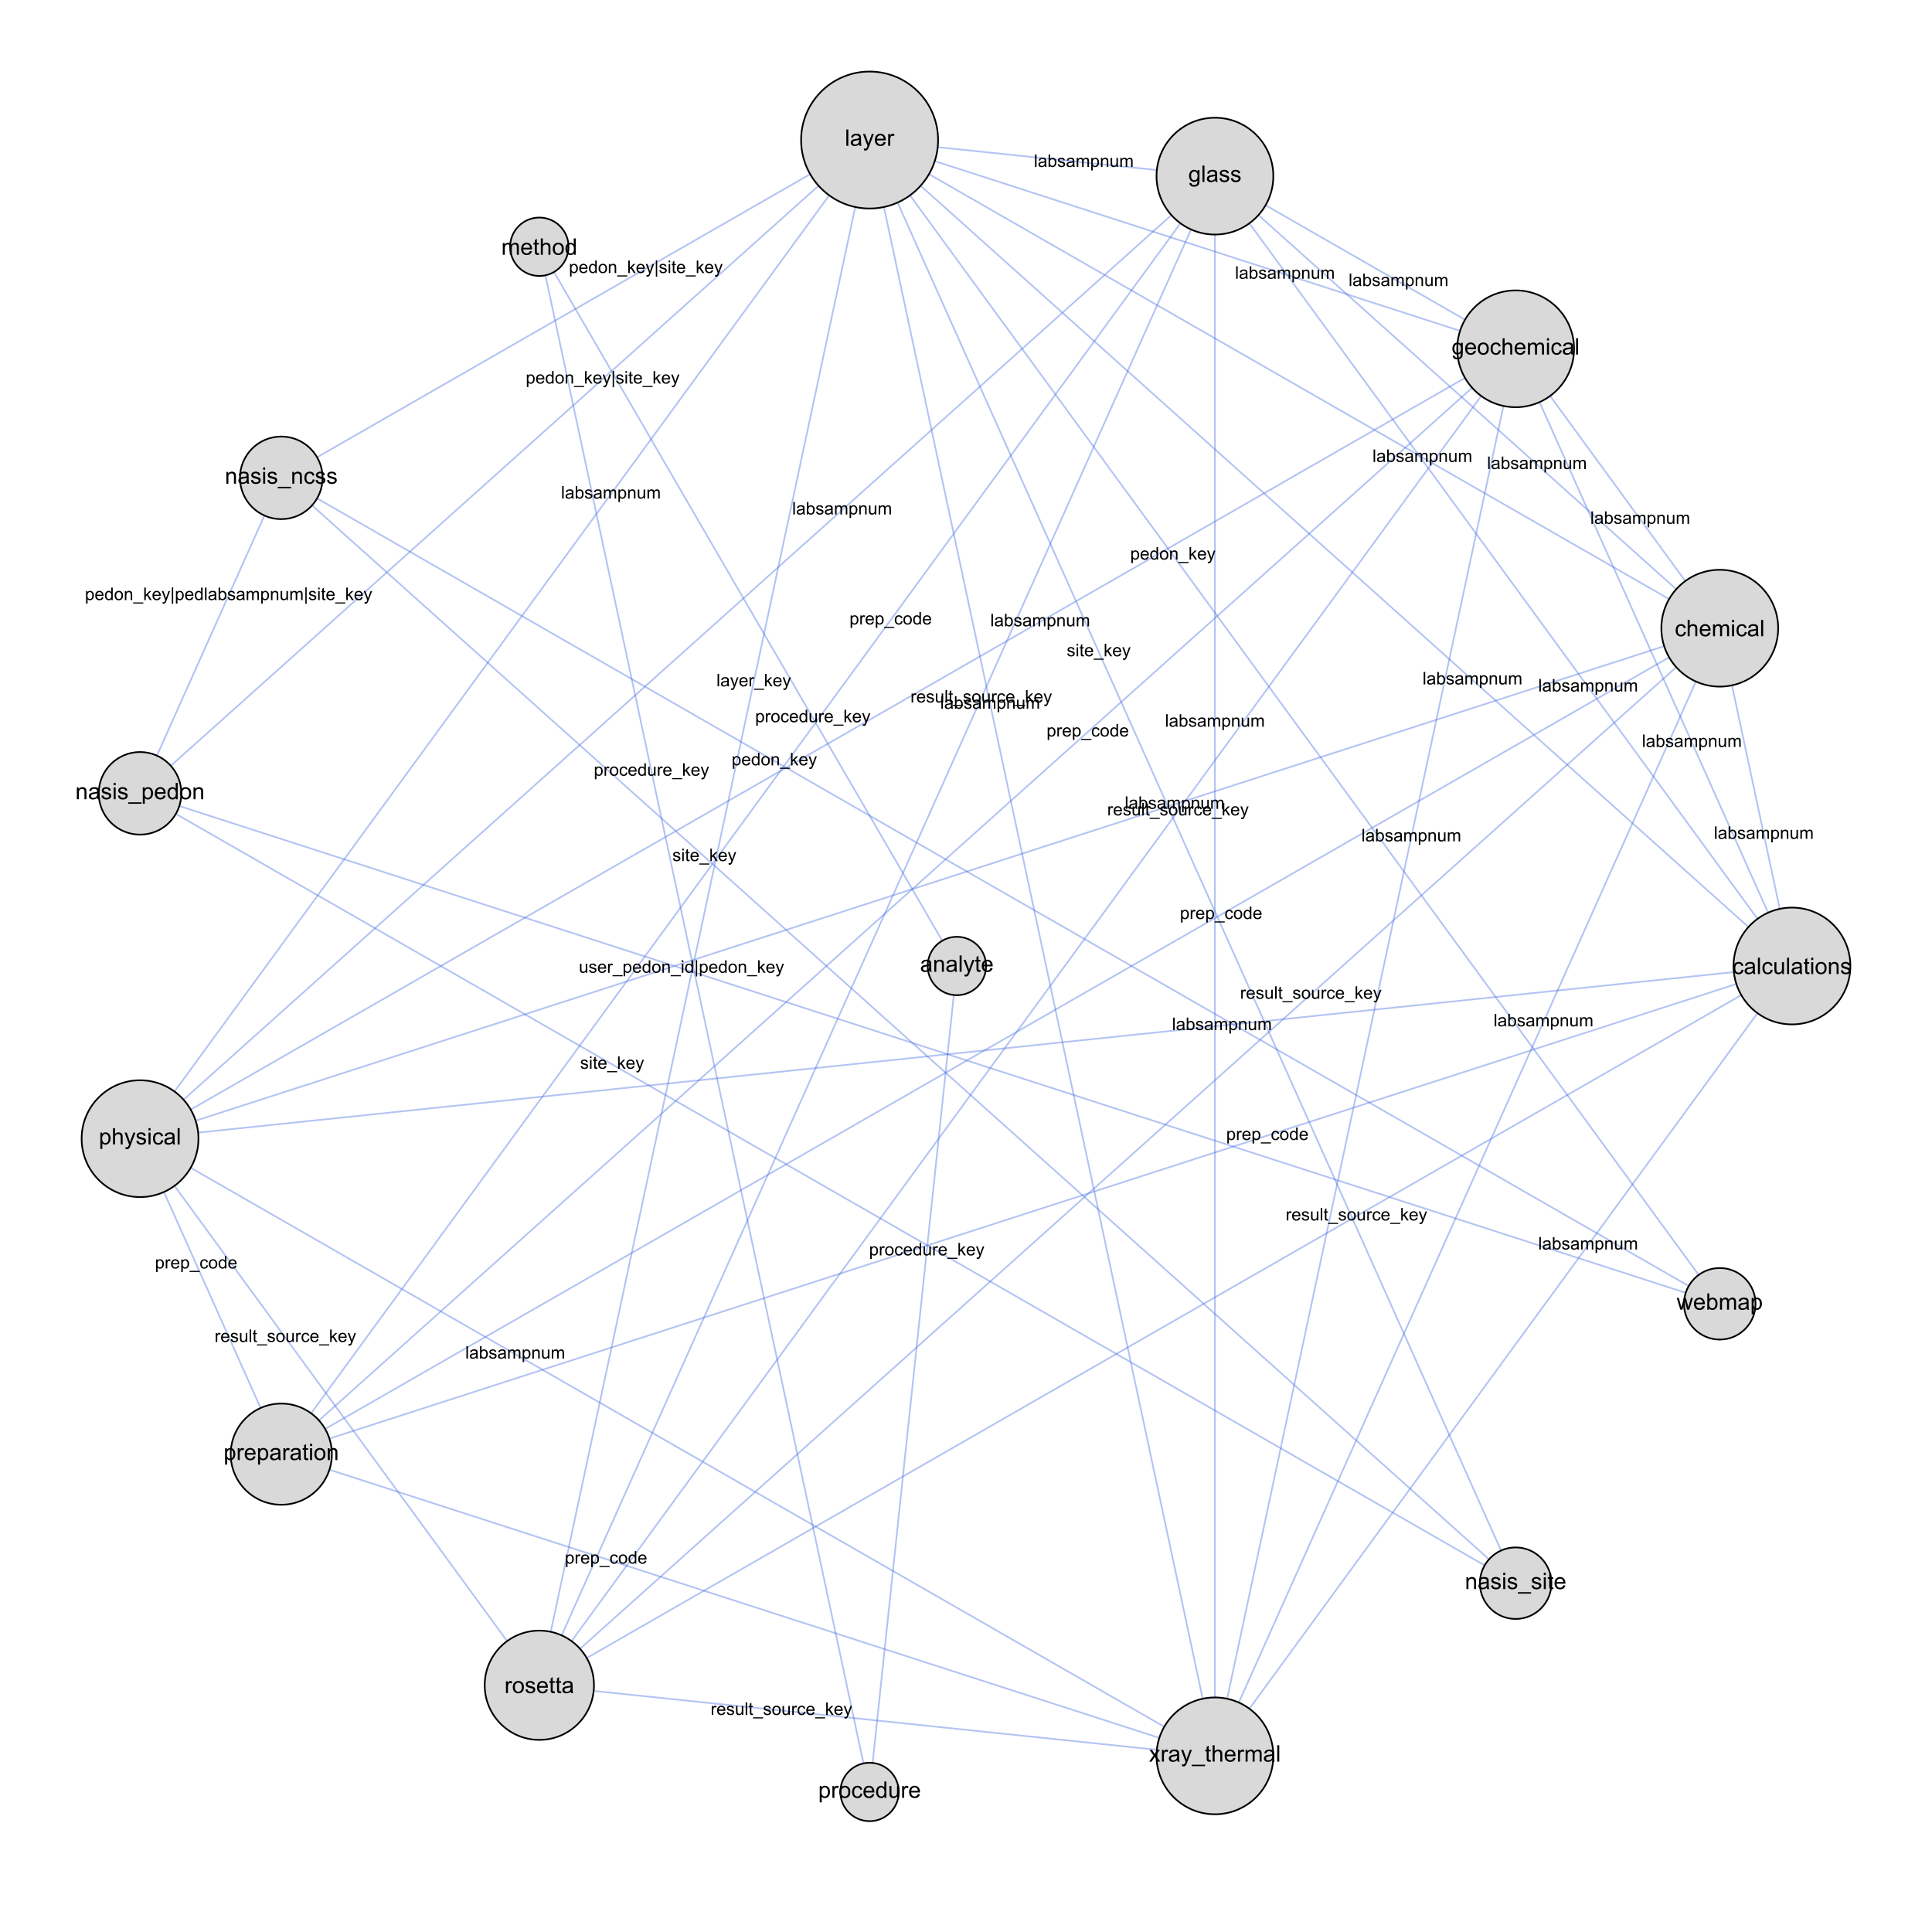 <?xml version="1.0" encoding="UTF-8"?>
<svg xmlns="http://www.w3.org/2000/svg" xmlns:xlink="http://www.w3.org/1999/xlink" width="864pt" height="864pt" viewBox="0 0 864 864" version="1.1">
<defs>
<g>
<symbol overflow="visible" id="glyph0-0">
<path style="stroke:none;" d="M 0.977 0 L 0.977 -4.875 L 4.875 -4.875 L 4.875 0 Z M 1.098 -0.121 L 4.754 -0.121 L 4.754 -4.754 L 1.098 -4.754 Z M 1.098 -0.121 "/>
</symbol>
<symbol overflow="visible" id="glyph0-1">
<path style="stroke:none;" d="M 0.516 1.551 L 0.516 -4.043 L 1.141 -4.043 L 1.141 -3.52 C 1.285 -3.723 1.449 -3.875 1.637 -3.98 C 1.816 -4.082 2.043 -4.137 2.312 -4.137 C 2.652 -4.137 2.957 -4.047 3.223 -3.867 C 3.488 -3.688 3.688 -3.438 3.824 -3.117 C 3.957 -2.793 4.023 -2.438 4.027 -2.055 C 4.023 -1.637 3.949 -1.262 3.805 -0.934 C 3.652 -0.598 3.438 -0.344 3.156 -0.172 C 2.871 0.004 2.574 0.086 2.262 0.09 C 2.031 0.086 1.824 0.043 1.645 -0.055 C 1.461 -0.148 1.312 -0.27 1.199 -0.418 L 1.199 1.551 Z M 1.137 -2 C 1.137 -1.477 1.238 -1.094 1.449 -0.844 C 1.656 -0.594 1.914 -0.469 2.215 -0.473 C 2.52 -0.469 2.777 -0.598 2.996 -0.859 C 3.211 -1.113 3.32 -1.512 3.324 -2.055 C 3.32 -2.566 3.215 -2.953 3.004 -3.211 C 2.789 -3.469 2.535 -3.598 2.246 -3.598 C 1.949 -3.598 1.691 -3.461 1.473 -3.188 C 1.246 -2.914 1.137 -2.516 1.137 -2 Z M 1.137 -2 "/>
</symbol>
<symbol overflow="visible" id="glyph0-2">
<path style="stroke:none;" d="M 0.508 0 L 0.508 -4.043 L 1.125 -4.043 L 1.125 -3.43 C 1.281 -3.715 1.426 -3.906 1.559 -4 C 1.691 -4.09 1.836 -4.137 2 -4.137 C 2.227 -4.137 2.461 -4.062 2.703 -3.914 L 2.469 -3.277 C 2.297 -3.375 2.129 -3.426 1.965 -3.43 C 1.812 -3.426 1.68 -3.383 1.562 -3.293 C 1.441 -3.199 1.355 -3.074 1.305 -2.918 C 1.227 -2.672 1.188 -2.402 1.191 -2.117 L 1.191 0 Z M 0.508 0 "/>
</symbol>
<symbol overflow="visible" id="glyph0-3">
<path style="stroke:none;" d="M 0.258 -2.023 C 0.258 -2.766 0.465 -3.32 0.883 -3.688 C 1.23 -3.984 1.656 -4.137 2.156 -4.137 C 2.711 -4.137 3.164 -3.953 3.516 -3.59 C 3.867 -3.223 4.043 -2.719 4.047 -2.078 C 4.043 -1.555 3.965 -1.145 3.812 -0.848 C 3.656 -0.547 3.43 -0.316 3.133 -0.156 C 2.832 0.008 2.508 0.086 2.156 0.09 C 1.586 0.086 1.125 -0.09 0.781 -0.453 C 0.43 -0.812 0.258 -1.336 0.258 -2.023 Z M 0.965 -2.023 C 0.961 -1.5 1.074 -1.113 1.301 -0.859 C 1.527 -0.598 1.812 -0.469 2.156 -0.473 C 2.496 -0.469 2.777 -0.598 3.004 -0.859 C 3.227 -1.117 3.34 -1.512 3.344 -2.047 C 3.34 -2.543 3.227 -2.922 3.004 -3.184 C 2.773 -3.438 2.492 -3.566 2.156 -3.57 C 1.812 -3.566 1.527 -3.438 1.301 -3.184 C 1.074 -2.926 0.961 -2.539 0.965 -2.023 Z M 0.965 -2.023 "/>
</symbol>
<symbol overflow="visible" id="glyph0-4">
<path style="stroke:none;" d="M 3.152 -1.48 L 3.828 -1.395 C 3.75 -0.926 3.562 -0.559 3.262 -0.301 C 2.957 -0.039 2.586 0.086 2.145 0.09 C 1.59 0.086 1.145 -0.09 0.809 -0.449 C 0.473 -0.809 0.305 -1.328 0.305 -2.008 C 0.305 -2.441 0.375 -2.824 0.52 -3.152 C 0.664 -3.48 0.883 -3.727 1.18 -3.891 C 1.473 -4.055 1.797 -4.137 2.148 -4.137 C 2.586 -4.137 2.945 -4.023 3.227 -3.801 C 3.504 -3.578 3.684 -3.262 3.762 -2.855 L 3.098 -2.754 C 3.031 -3.023 2.918 -3.227 2.758 -3.367 C 2.594 -3.504 2.398 -3.574 2.176 -3.574 C 1.824 -3.574 1.543 -3.449 1.332 -3.199 C 1.113 -2.949 1.008 -2.559 1.008 -2.027 C 1.008 -1.48 1.109 -1.082 1.32 -0.84 C 1.523 -0.59 1.797 -0.469 2.137 -0.473 C 2.402 -0.469 2.625 -0.551 2.809 -0.719 C 2.988 -0.883 3.105 -1.137 3.152 -1.48 Z M 3.152 -1.48 "/>
</symbol>
<symbol overflow="visible" id="glyph0-5">
<path style="stroke:none;" d="M 3.281 -1.301 L 3.992 -1.215 C 3.875 -0.797 3.668 -0.477 3.371 -0.25 C 3.066 -0.023 2.68 0.086 2.211 0.09 C 1.617 0.086 1.148 -0.09 0.805 -0.453 C 0.453 -0.812 0.281 -1.324 0.285 -1.988 C 0.281 -2.664 0.457 -3.191 0.809 -3.57 C 1.16 -3.945 1.613 -4.137 2.176 -4.137 C 2.711 -4.137 3.152 -3.949 3.5 -3.582 C 3.84 -3.211 4.012 -2.695 4.016 -2.031 C 4.012 -1.988 4.012 -1.926 4.012 -1.848 L 0.992 -1.848 C 1.016 -1.398 1.145 -1.059 1.371 -0.824 C 1.598 -0.586 1.879 -0.469 2.215 -0.473 C 2.465 -0.469 2.68 -0.535 2.859 -0.668 C 3.035 -0.801 3.176 -1.012 3.281 -1.301 Z M 1.031 -2.41 L 3.289 -2.41 C 3.258 -2.746 3.172 -3.004 3.031 -3.176 C 2.809 -3.441 2.527 -3.574 2.184 -3.574 C 1.867 -3.574 1.602 -3.469 1.387 -3.258 C 1.172 -3.047 1.055 -2.762 1.031 -2.41 Z M 1.031 -2.41 "/>
</symbol>
<symbol overflow="visible" id="glyph0-6">
<path style="stroke:none;" d="M 3.137 0 L 3.137 -0.512 C 2.879 -0.109 2.504 0.086 2.008 0.09 C 1.684 0.086 1.387 0 1.117 -0.176 C 0.844 -0.352 0.633 -0.598 0.488 -0.918 C 0.336 -1.234 0.262 -1.602 0.266 -2.02 C 0.262 -2.422 0.332 -2.789 0.469 -3.117 C 0.602 -3.445 0.801 -3.695 1.074 -3.871 C 1.34 -4.047 1.641 -4.137 1.977 -4.137 C 2.219 -4.137 2.438 -4.082 2.629 -3.98 C 2.816 -3.875 2.973 -3.742 3.094 -3.582 L 3.094 -5.582 L 3.773 -5.582 L 3.773 0 Z M 0.973 -2.02 C 0.973 -1.5 1.078 -1.113 1.297 -0.855 C 1.512 -0.598 1.77 -0.469 2.07 -0.473 C 2.367 -0.469 2.621 -0.59 2.832 -0.84 C 3.039 -1.082 3.145 -1.457 3.148 -1.961 C 3.145 -2.512 3.039 -2.918 2.828 -3.18 C 2.613 -3.438 2.352 -3.566 2.043 -3.57 C 1.734 -3.566 1.48 -3.441 1.277 -3.195 C 1.074 -2.941 0.973 -2.551 0.973 -2.02 Z M 0.973 -2.02 "/>
</symbol>
<symbol overflow="visible" id="glyph0-7">
<path style="stroke:none;" d="M 3.164 0 L 3.164 -0.594 C 2.848 -0.137 2.418 0.086 1.883 0.09 C 1.641 0.086 1.418 0.043 1.211 -0.047 C 1.004 -0.137 0.852 -0.25 0.75 -0.391 C 0.648 -0.527 0.578 -0.695 0.539 -0.898 C 0.512 -1.031 0.496 -1.246 0.5 -1.539 L 0.5 -4.043 L 1.184 -4.043 L 1.184 -1.801 C 1.184 -1.441 1.195 -1.203 1.227 -1.078 C 1.266 -0.898 1.359 -0.754 1.5 -0.652 C 1.641 -0.547 1.812 -0.496 2.02 -0.5 C 2.223 -0.496 2.414 -0.551 2.598 -0.656 C 2.773 -0.762 2.902 -0.902 2.98 -1.086 C 3.055 -1.266 3.094 -1.531 3.094 -1.879 L 3.094 -4.043 L 3.777 -4.043 L 3.777 0 Z M 3.164 0 "/>
</symbol>
<symbol overflow="visible" id="glyph0-8">
<path style="stroke:none;" d="M -0.117 1.551 L -0.117 1.055 L 4.426 1.055 L 4.426 1.551 Z M -0.117 1.551 "/>
</symbol>
<symbol overflow="visible" id="glyph0-9">
<path style="stroke:none;" d="M 0.52 0 L 0.52 -5.582 L 1.203 -5.582 L 1.203 -2.398 L 2.824 -4.043 L 3.715 -4.043 L 2.168 -2.543 L 3.871 0 L 3.023 0 L 1.688 -2.066 L 1.203 -1.602 L 1.203 0 Z M 0.52 0 "/>
</symbol>
<symbol overflow="visible" id="glyph0-10">
<path style="stroke:none;" d="M 0.484 1.559 L 0.406 0.914 C 0.555 0.953 0.688 0.973 0.801 0.977 C 0.949 0.973 1.07 0.945 1.164 0.898 C 1.254 0.844 1.328 0.773 1.391 0.688 C 1.43 0.613 1.5 0.445 1.602 0.176 C 1.609 0.137 1.629 0.078 1.66 0.008 L 0.125 -4.043 L 0.863 -4.043 L 1.707 -1.703 C 1.812 -1.402 1.91 -1.09 2 -0.766 C 2.074 -1.078 2.168 -1.387 2.281 -1.688 L 3.145 -4.043 L 3.832 -4.043 L 2.293 0.07 C 2.125 0.512 1.996 0.816 1.906 0.988 C 1.781 1.211 1.645 1.375 1.488 1.48 C 1.332 1.586 1.145 1.641 0.926 1.641 C 0.793 1.641 0.645 1.613 0.484 1.559 Z M 0.484 1.559 "/>
</symbol>
<symbol overflow="visible" id="glyph0-11">
<path style="stroke:none;" d="M 0.5 0 L 0.5 -5.582 L 1.184 -5.582 L 1.184 0 Z M 0.5 0 "/>
</symbol>
<symbol overflow="visible" id="glyph0-12">
<path style="stroke:none;" d="M 3.152 -0.5 C 2.898 -0.281 2.652 -0.129 2.418 -0.043 C 2.18 0.047 1.93 0.086 1.664 0.09 C 1.219 0.086 0.875 -0.02 0.637 -0.234 C 0.398 -0.449 0.281 -0.727 0.281 -1.066 C 0.281 -1.262 0.324 -1.441 0.414 -1.609 C 0.504 -1.77 0.621 -1.902 0.77 -2.004 C 0.914 -2.102 1.082 -2.176 1.266 -2.227 C 1.398 -2.262 1.602 -2.297 1.875 -2.332 C 2.426 -2.395 2.832 -2.473 3.098 -2.566 C 3.098 -2.66 3.098 -2.719 3.102 -2.746 C 3.098 -3.023 3.035 -3.219 2.906 -3.336 C 2.73 -3.488 2.469 -3.566 2.125 -3.57 C 1.801 -3.566 1.562 -3.512 1.41 -3.398 C 1.254 -3.285 1.141 -3.086 1.07 -2.801 L 0.398 -2.891 C 0.461 -3.172 0.559 -3.406 0.699 -3.586 C 0.836 -3.762 1.039 -3.895 1.305 -3.992 C 1.566 -4.086 1.871 -4.137 2.223 -4.137 C 2.566 -4.137 2.848 -4.094 3.066 -4.012 C 3.277 -3.93 3.438 -3.828 3.543 -3.707 C 3.641 -3.582 3.711 -3.426 3.754 -3.242 C 3.773 -3.121 3.785 -2.91 3.789 -2.609 L 3.789 -1.695 C 3.785 -1.055 3.801 -0.652 3.832 -0.484 C 3.863 -0.312 3.922 -0.152 4.008 0 L 3.289 0 C 3.215 -0.141 3.172 -0.305 3.152 -0.5 Z M 3.098 -2.031 C 2.844 -1.926 2.469 -1.84 1.977 -1.77 C 1.691 -1.73 1.492 -1.684 1.379 -1.633 C 1.258 -1.582 1.168 -1.508 1.105 -1.41 C 1.039 -1.312 1.008 -1.203 1.012 -1.086 C 1.008 -0.898 1.078 -0.746 1.219 -0.629 C 1.359 -0.504 1.562 -0.445 1.828 -0.445 C 2.09 -0.445 2.324 -0.5 2.531 -0.617 C 2.734 -0.73 2.883 -0.891 2.984 -1.094 C 3.055 -1.246 3.094 -1.473 3.098 -1.777 Z M 3.098 -2.031 "/>
</symbol>
<symbol overflow="visible" id="glyph0-13">
<path style="stroke:none;" d="M 1.145 0 L 0.512 0 L 0.512 -5.582 L 1.195 -5.582 L 1.195 -3.59 C 1.484 -3.953 1.852 -4.137 2.305 -4.137 C 2.547 -4.137 2.781 -4.086 3.008 -3.984 C 3.227 -3.883 3.41 -3.742 3.559 -3.562 C 3.699 -3.379 3.812 -3.156 3.895 -2.902 C 3.977 -2.645 4.02 -2.371 4.02 -2.082 C 4.02 -1.387 3.848 -0.852 3.504 -0.477 C 3.16 -0.098 2.746 0.086 2.27 0.09 C 1.789 0.086 1.414 -0.109 1.145 -0.508 Z M 1.141 -2.055 C 1.137 -1.566 1.203 -1.215 1.336 -1 C 1.551 -0.645 1.84 -0.469 2.211 -0.473 C 2.508 -0.469 2.77 -0.598 2.988 -0.863 C 3.207 -1.121 3.316 -1.512 3.316 -2.027 C 3.316 -2.555 3.211 -2.941 3 -3.195 C 2.789 -3.445 2.535 -3.574 2.242 -3.574 C 1.941 -3.574 1.684 -3.441 1.465 -3.184 C 1.246 -2.918 1.137 -2.543 1.141 -2.055 Z M 1.141 -2.055 "/>
</symbol>
<symbol overflow="visible" id="glyph0-14">
<path style="stroke:none;" d="M 0.238 -1.207 L 0.918 -1.312 C 0.953 -1.039 1.059 -0.828 1.234 -0.688 C 1.406 -0.539 1.648 -0.469 1.965 -0.473 C 2.277 -0.469 2.512 -0.531 2.664 -0.664 C 2.816 -0.789 2.895 -0.941 2.895 -1.117 C 2.895 -1.27 2.824 -1.391 2.691 -1.48 C 2.594 -1.539 2.363 -1.617 1.992 -1.715 C 1.488 -1.84 1.137 -1.949 0.945 -2.043 C 0.75 -2.133 0.605 -2.262 0.504 -2.426 C 0.402 -2.59 0.352 -2.77 0.355 -2.973 C 0.352 -3.148 0.391 -3.316 0.477 -3.473 C 0.555 -3.625 0.668 -3.754 0.816 -3.855 C 0.918 -3.934 1.062 -4 1.25 -4.055 C 1.43 -4.109 1.629 -4.137 1.844 -4.137 C 2.16 -4.137 2.438 -4.09 2.68 -4 C 2.914 -3.906 3.094 -3.781 3.211 -3.629 C 3.324 -3.469 3.402 -3.262 3.445 -3 L 2.777 -2.91 C 2.746 -3.117 2.656 -3.281 2.512 -3.398 C 2.363 -3.516 2.156 -3.574 1.895 -3.574 C 1.574 -3.574 1.352 -3.52 1.219 -3.418 C 1.082 -3.309 1.012 -3.188 1.016 -3.051 C 1.012 -2.961 1.043 -2.883 1.102 -2.812 C 1.156 -2.734 1.242 -2.672 1.363 -2.629 C 1.43 -2.602 1.633 -2.543 1.969 -2.453 C 2.453 -2.32 2.789 -2.215 2.984 -2.133 C 3.172 -2.051 3.324 -1.93 3.434 -1.773 C 3.543 -1.613 3.598 -1.418 3.598 -1.188 C 3.598 -0.957 3.531 -0.742 3.398 -0.539 C 3.266 -0.336 3.07 -0.18 2.82 -0.074 C 2.566 0.035 2.285 0.086 1.969 0.09 C 1.441 0.086 1.039 -0.02 0.766 -0.234 C 0.488 -0.453 0.312 -0.777 0.238 -1.207 Z M 0.238 -1.207 "/>
</symbol>
<symbol overflow="visible" id="glyph0-15">
<path style="stroke:none;" d="M 0.516 0 L 0.516 -4.043 L 1.129 -4.043 L 1.129 -3.477 C 1.25 -3.672 1.418 -3.832 1.633 -3.953 C 1.84 -4.074 2.082 -4.137 2.355 -4.137 C 2.652 -4.137 2.895 -4.074 3.09 -3.949 C 3.277 -3.824 3.414 -3.648 3.496 -3.43 C 3.812 -3.898 4.23 -4.137 4.746 -4.137 C 5.145 -4.137 5.453 -4.023 5.672 -3.801 C 5.887 -3.578 5.992 -3.238 5.996 -2.777 L 5.996 0 L 5.312 0 L 5.312 -2.547 C 5.309 -2.82 5.285 -3.02 5.246 -3.141 C 5.199 -3.258 5.121 -3.352 5.004 -3.43 C 4.887 -3.5 4.75 -3.539 4.594 -3.543 C 4.309 -3.539 4.07 -3.445 3.883 -3.258 C 3.691 -3.066 3.598 -2.762 3.602 -2.352 L 3.602 0 L 2.918 0 L 2.918 -2.629 C 2.918 -2.93 2.859 -3.156 2.75 -3.312 C 2.633 -3.461 2.453 -3.539 2.203 -3.543 C 2.008 -3.539 1.828 -3.488 1.664 -3.391 C 1.5 -3.285 1.379 -3.137 1.309 -2.945 C 1.23 -2.746 1.195 -2.465 1.199 -2.098 L 1.199 0 Z M 0.516 0 "/>
</symbol>
<symbol overflow="visible" id="glyph0-16">
<path style="stroke:none;" d="M 0.516 0 L 0.516 -4.043 L 1.133 -4.043 L 1.133 -3.469 C 1.426 -3.914 1.855 -4.137 2.418 -4.137 C 2.66 -4.137 2.883 -4.09 3.09 -4.004 C 3.293 -3.914 3.449 -3.801 3.551 -3.66 C 3.652 -3.516 3.723 -3.348 3.762 -3.152 C 3.785 -3.027 3.797 -2.805 3.801 -2.488 L 3.801 0 L 3.117 0 L 3.117 -2.461 C 3.117 -2.738 3.09 -2.945 3.035 -3.086 C 2.98 -3.223 2.883 -3.332 2.75 -3.418 C 2.609 -3.496 2.453 -3.539 2.273 -3.543 C 1.98 -3.539 1.727 -3.445 1.516 -3.262 C 1.301 -3.074 1.195 -2.723 1.199 -2.211 L 1.199 0 Z M 0.516 0 "/>
</symbol>
<symbol overflow="visible" id="glyph0-17">
<path style="stroke:none;" d="M 2.012 -0.613 L 2.109 -0.008 C 1.914 0.035 1.742 0.051 1.594 0.055 C 1.344 0.051 1.148 0.016 1.012 -0.062 C 0.875 -0.141 0.777 -0.246 0.723 -0.375 C 0.664 -0.5 0.637 -0.77 0.641 -1.184 L 0.641 -3.512 L 0.137 -3.512 L 0.137 -4.043 L 0.641 -4.043 L 0.641 -5.047 L 1.32 -5.457 L 1.32 -4.043 L 2.012 -4.043 L 2.012 -3.512 L 1.32 -3.512 L 1.32 -1.145 C 1.316 -0.945 1.328 -0.82 1.355 -0.77 C 1.379 -0.711 1.422 -0.668 1.477 -0.637 C 1.531 -0.602 1.609 -0.586 1.711 -0.586 C 1.785 -0.586 1.883 -0.594 2.012 -0.613 Z M 2.012 -0.613 "/>
</symbol>
<symbol overflow="visible" id="glyph0-18">
<path style="stroke:none;" d="M 0.715 1.641 L 0.715 -5.68 L 1.312 -5.68 L 1.312 1.641 Z M 0.715 1.641 "/>
</symbol>
<symbol overflow="visible" id="glyph0-19">
<path style="stroke:none;" d="M 0.52 -4.797 L 0.52 -5.582 L 1.203 -5.582 L 1.203 -4.797 Z M 0.52 0 L 0.52 -4.043 L 1.203 -4.043 L 1.203 0 Z M 0.52 0 "/>
</symbol>
<symbol overflow="visible" id="glyph1-0">
<path style="stroke:none;" d="M 1.273 0 L 1.273 -6.375 L 6.375 -6.375 L 6.375 0 Z M 1.434 -0.16 L 6.215 -0.16 L 6.215 -6.215 L 1.434 -6.215 Z M 1.434 -0.16 "/>
</symbol>
<symbol overflow="visible" id="glyph1-1">
<path style="stroke:none;" d="M 4.125 -0.652 C 3.789 -0.367 3.469 -0.168 3.164 -0.055 C 2.855 0.062 2.523 0.117 2.176 0.121 C 1.59 0.117 1.145 -0.023 0.836 -0.305 C 0.52 -0.586 0.363 -0.949 0.367 -1.395 C 0.363 -1.652 0.422 -1.887 0.543 -2.102 C 0.66 -2.316 0.816 -2.488 1.008 -2.617 C 1.199 -2.746 1.414 -2.844 1.652 -2.914 C 1.828 -2.957 2.094 -3.004 2.449 -3.047 C 3.172 -3.133 3.703 -3.234 4.051 -3.355 C 4.051 -3.477 4.055 -3.555 4.055 -3.59 C 4.055 -3.953 3.969 -4.211 3.801 -4.363 C 3.57 -4.562 3.23 -4.664 2.777 -4.668 C 2.355 -4.664 2.043 -4.59 1.844 -4.445 C 1.641 -4.293 1.492 -4.031 1.398 -3.66 L 0.523 -3.781 C 0.598 -4.152 0.73 -4.457 0.914 -4.688 C 1.098 -4.918 1.359 -5.094 1.707 -5.223 C 2.051 -5.344 2.453 -5.406 2.91 -5.41 C 3.359 -5.406 3.727 -5.355 4.008 -5.25 C 4.289 -5.141 4.496 -5.004 4.633 -4.848 C 4.762 -4.684 4.855 -4.48 4.91 -4.238 C 4.941 -4.082 4.957 -3.809 4.957 -3.41 L 4.957 -2.215 C 4.957 -1.379 4.973 -0.852 5.012 -0.633 C 5.047 -0.414 5.125 -0.203 5.238 0 L 4.305 0 C 4.207 -0.184 4.148 -0.398 4.125 -0.652 Z M 4.051 -2.656 C 3.723 -2.52 3.234 -2.406 2.586 -2.316 C 2.211 -2.258 1.949 -2.199 1.801 -2.133 C 1.645 -2.066 1.527 -1.969 1.449 -1.844 C 1.363 -1.715 1.324 -1.574 1.324 -1.418 C 1.324 -1.18 1.414 -0.98 1.594 -0.82 C 1.773 -0.66 2.039 -0.578 2.391 -0.582 C 2.734 -0.578 3.039 -0.656 3.312 -0.809 C 3.578 -0.957 3.777 -1.164 3.906 -1.43 C 4 -1.633 4.047 -1.93 4.051 -2.324 Z M 4.051 -2.656 "/>
</symbol>
<symbol overflow="visible" id="glyph1-2">
<path style="stroke:none;" d="M 0.672 0 L 0.672 -5.289 L 1.48 -5.289 L 1.48 -4.539 C 1.867 -5.117 2.43 -5.406 3.164 -5.41 C 3.48 -5.406 3.77 -5.352 4.039 -5.238 C 4.305 -5.121 4.508 -4.969 4.641 -4.785 C 4.773 -4.598 4.867 -4.379 4.922 -4.125 C 4.953 -3.957 4.969 -3.664 4.969 -3.254 L 4.969 0 L 4.074 0 L 4.074 -3.219 C 4.07 -3.578 4.035 -3.852 3.969 -4.035 C 3.895 -4.215 3.773 -4.359 3.598 -4.469 C 3.418 -4.574 3.207 -4.629 2.973 -4.633 C 2.59 -4.629 2.262 -4.508 1.984 -4.27 C 1.707 -4.023 1.57 -3.562 1.57 -2.891 L 1.57 0 Z M 0.672 0 "/>
</symbol>
<symbol overflow="visible" id="glyph1-3">
<path style="stroke:none;" d="M 0.652 0 L 0.652 -7.301 L 1.551 -7.301 L 1.551 0 Z M 0.652 0 "/>
</symbol>
<symbol overflow="visible" id="glyph1-4">
<path style="stroke:none;" d="M 0.633 2.035 L 0.531 1.195 C 0.727 1.246 0.898 1.27 1.047 1.273 C 1.242 1.27 1.402 1.238 1.523 1.172 C 1.641 1.105 1.738 1.012 1.816 0.895 C 1.871 0.805 1.961 0.582 2.094 0.23 C 2.105 0.176 2.133 0.105 2.172 0.012 L 0.164 -5.289 L 1.129 -5.289 L 2.23 -2.227 C 2.371 -1.836 2.5 -1.426 2.613 -1 C 2.715 -1.41 2.836 -1.812 2.984 -2.207 L 4.113 -5.289 L 5.012 -5.289 L 3 0.09 C 2.781 0.668 2.613 1.07 2.496 1.289 C 2.336 1.586 2.152 1.801 1.945 1.941 C 1.738 2.074 1.492 2.145 1.211 2.148 C 1.035 2.145 0.844 2.105 0.633 2.035 Z M 0.633 2.035 "/>
</symbol>
<symbol overflow="visible" id="glyph1-5">
<path style="stroke:none;" d="M 2.629 -0.801 L 2.758 -0.012 C 2.504 0.043 2.277 0.07 2.082 0.07 C 1.754 0.07 1.504 0.02 1.324 -0.082 C 1.145 -0.184 1.016 -0.316 0.945 -0.488 C 0.867 -0.652 0.832 -1.008 0.836 -1.551 L 0.836 -4.594 L 0.18 -4.594 L 0.18 -5.289 L 0.836 -5.289 L 0.836 -6.598 L 1.727 -7.137 L 1.727 -5.289 L 2.629 -5.289 L 2.629 -4.594 L 1.727 -4.594 L 1.727 -1.5 C 1.723 -1.242 1.738 -1.074 1.773 -1.004 C 1.805 -0.926 1.855 -0.867 1.93 -0.828 C 1.996 -0.781 2.098 -0.762 2.234 -0.766 C 2.332 -0.762 2.465 -0.773 2.629 -0.801 Z M 2.629 -0.801 "/>
</symbol>
<symbol overflow="visible" id="glyph1-6">
<path style="stroke:none;" d="M 4.293 -1.703 L 5.219 -1.59 C 5.07 -1.043 4.801 -0.625 4.406 -0.328 C 4.012 -0.031 3.508 0.117 2.895 0.121 C 2.121 0.117 1.508 -0.117 1.055 -0.594 C 0.602 -1.066 0.375 -1.738 0.375 -2.602 C 0.375 -3.488 0.602 -4.176 1.062 -4.672 C 1.516 -5.16 2.109 -5.406 2.844 -5.41 C 3.547 -5.406 4.125 -5.168 4.578 -4.688 C 5.023 -4.203 5.25 -3.523 5.25 -2.656 C 5.25 -2.598 5.246 -2.52 5.246 -2.414 L 1.301 -2.414 C 1.332 -1.832 1.496 -1.387 1.793 -1.078 C 2.086 -0.77 2.453 -0.613 2.898 -0.617 C 3.223 -0.613 3.504 -0.699 3.738 -0.875 C 3.973 -1.047 4.156 -1.324 4.293 -1.703 Z M 1.352 -3.152 L 4.305 -3.152 C 4.262 -3.598 4.148 -3.93 3.965 -4.152 C 3.676 -4.496 3.305 -4.668 2.855 -4.672 C 2.438 -4.668 2.09 -4.531 1.812 -4.258 C 1.531 -3.98 1.379 -3.613 1.352 -3.152 Z M 1.352 -3.152 "/>
</symbol>
<symbol overflow="visible" id="glyph1-7">
<path style="stroke:none;" d="M 4.125 -1.938 L 5.004 -1.824 C 4.906 -1.211 4.66 -0.734 4.266 -0.395 C 3.867 -0.051 3.379 0.117 2.805 0.121 C 2.078 0.117 1.496 -0.117 1.059 -0.59 C 0.617 -1.062 0.398 -1.742 0.398 -2.625 C 0.398 -3.195 0.492 -3.691 0.68 -4.121 C 0.867 -4.547 1.152 -4.871 1.543 -5.086 C 1.926 -5.301 2.348 -5.406 2.809 -5.41 C 3.379 -5.406 3.852 -5.262 4.219 -4.973 C 4.582 -4.68 4.816 -4.266 4.922 -3.734 L 4.051 -3.602 C 3.965 -3.953 3.82 -4.219 3.609 -4.402 C 3.398 -4.578 3.141 -4.668 2.844 -4.672 C 2.391 -4.668 2.023 -4.508 1.742 -4.184 C 1.457 -3.859 1.316 -3.348 1.32 -2.648 C 1.316 -1.938 1.453 -1.418 1.727 -1.098 C 1.996 -0.773 2.352 -0.613 2.793 -0.617 C 3.141 -0.613 3.434 -0.723 3.672 -0.941 C 3.906 -1.156 4.059 -1.488 4.125 -1.938 Z M 4.125 -1.938 "/>
</symbol>
<symbol overflow="visible" id="glyph1-8">
<path style="stroke:none;" d="M 4.141 0 L 4.141 -0.777 C 3.723 -0.18 3.164 0.117 2.461 0.121 C 2.148 0.117 1.855 0.059 1.586 -0.059 C 1.312 -0.176 1.109 -0.324 0.98 -0.508 C 0.848 -0.688 0.758 -0.91 0.707 -1.176 C 0.668 -1.348 0.648 -1.625 0.652 -2.012 L 0.652 -5.289 L 1.551 -5.289 L 1.551 -2.355 C 1.547 -1.887 1.566 -1.57 1.605 -1.41 C 1.66 -1.172 1.777 -0.984 1.961 -0.852 C 2.141 -0.715 2.367 -0.648 2.641 -0.652 C 2.906 -0.648 3.156 -0.719 3.395 -0.859 C 3.629 -0.996 3.797 -1.184 3.895 -1.422 C 3.992 -1.656 4.043 -2 4.043 -2.457 L 4.043 -5.289 L 4.941 -5.289 L 4.941 0 Z M 4.141 0 "/>
</symbol>
<symbol overflow="visible" id="glyph1-9">
<path style="stroke:none;" d="M 0.676 -6.27 L 0.676 -7.301 L 1.574 -7.301 L 1.574 -6.27 Z M 0.676 0 L 0.676 -5.289 L 1.574 -5.289 L 1.574 0 Z M 0.676 0 "/>
</symbol>
<symbol overflow="visible" id="glyph1-10">
<path style="stroke:none;" d="M 0.34 -2.645 C 0.34 -3.621 0.609 -4.348 1.156 -4.82 C 1.605 -5.211 2.16 -5.406 2.82 -5.41 C 3.543 -5.406 4.137 -5.168 4.602 -4.695 C 5.059 -4.215 5.289 -3.559 5.293 -2.719 C 5.289 -2.039 5.188 -1.504 4.984 -1.113 C 4.777 -0.723 4.48 -0.418 4.094 -0.203 C 3.703 0.012 3.277 0.117 2.82 0.121 C 2.074 0.117 1.477 -0.117 1.023 -0.59 C 0.566 -1.062 0.34 -1.746 0.34 -2.645 Z M 1.262 -2.645 C 1.258 -1.965 1.406 -1.457 1.703 -1.121 C 1.996 -0.781 2.367 -0.613 2.82 -0.617 C 3.258 -0.613 3.629 -0.785 3.926 -1.125 C 4.223 -1.461 4.371 -1.977 4.371 -2.676 C 4.371 -3.328 4.223 -3.824 3.926 -4.16 C 3.629 -4.496 3.258 -4.664 2.82 -4.668 C 2.367 -4.664 1.996 -4.496 1.703 -4.164 C 1.406 -3.824 1.258 -3.316 1.262 -2.645 Z M 1.262 -2.645 "/>
</symbol>
<symbol overflow="visible" id="glyph1-11">
<path style="stroke:none;" d="M 0.312 -1.578 L 1.199 -1.719 C 1.246 -1.359 1.383 -1.086 1.613 -0.898 C 1.84 -0.707 2.16 -0.613 2.57 -0.617 C 2.98 -0.613 3.285 -0.699 3.484 -0.867 C 3.684 -1.035 3.785 -1.23 3.785 -1.461 C 3.785 -1.656 3.695 -1.816 3.52 -1.938 C 3.395 -2.016 3.09 -2.117 2.605 -2.242 C 1.945 -2.406 1.488 -2.551 1.234 -2.672 C 0.98 -2.793 0.789 -2.961 0.66 -3.176 C 0.527 -3.387 0.461 -3.621 0.465 -3.883 C 0.461 -4.117 0.516 -4.336 0.625 -4.539 C 0.73 -4.738 0.879 -4.906 1.066 -5.039 C 1.203 -5.141 1.391 -5.227 1.633 -5.301 C 1.871 -5.371 2.129 -5.406 2.41 -5.41 C 2.82 -5.406 3.184 -5.348 3.5 -5.23 C 3.812 -5.109 4.047 -4.945 4.195 -4.742 C 4.344 -4.535 4.445 -4.266 4.508 -3.926 L 3.629 -3.805 C 3.586 -4.074 3.473 -4.289 3.285 -4.441 C 3.094 -4.594 2.824 -4.668 2.477 -4.672 C 2.062 -4.668 1.77 -4.602 1.594 -4.465 C 1.414 -4.328 1.324 -4.168 1.328 -3.988 C 1.324 -3.871 1.359 -3.766 1.438 -3.676 C 1.508 -3.574 1.625 -3.496 1.781 -3.438 C 1.871 -3.402 2.133 -3.324 2.574 -3.207 C 3.207 -3.035 3.652 -2.898 3.902 -2.789 C 4.152 -2.68 4.348 -2.523 4.492 -2.32 C 4.633 -2.113 4.703 -1.855 4.707 -1.555 C 4.703 -1.25 4.617 -0.969 4.445 -0.707 C 4.27 -0.441 4.02 -0.238 3.691 -0.094 C 3.363 0.047 2.988 0.117 2.574 0.121 C 1.883 0.117 1.359 -0.023 1.004 -0.309 C 0.641 -0.594 0.41 -1.016 0.312 -1.578 Z M 0.312 -1.578 "/>
</symbol>
<symbol overflow="visible" id="glyph1-12">
<path style="stroke:none;" d="M 0.672 0 L 0.672 -7.301 L 1.57 -7.301 L 1.57 -4.68 C 1.984 -5.164 2.512 -5.406 3.152 -5.41 C 3.543 -5.406 3.883 -5.328 4.172 -5.176 C 4.461 -5.02 4.668 -4.809 4.793 -4.535 C 4.918 -4.262 4.98 -3.867 4.98 -3.352 L 4.98 0 L 4.086 0 L 4.086 -3.352 C 4.082 -3.797 3.984 -4.121 3.793 -4.328 C 3.594 -4.531 3.32 -4.633 2.969 -4.637 C 2.699 -4.633 2.449 -4.566 2.219 -4.43 C 1.98 -4.289 1.812 -4.102 1.719 -3.867 C 1.617 -3.633 1.57 -3.309 1.57 -2.895 L 1.57 0 Z M 0.672 0 "/>
</symbol>
<symbol overflow="visible" id="glyph1-13">
<path style="stroke:none;" d="M 0.672 0 L 0.672 -5.289 L 1.473 -5.289 L 1.473 -4.547 C 1.637 -4.805 1.859 -5.012 2.137 -5.172 C 2.41 -5.328 2.723 -5.406 3.078 -5.41 C 3.465 -5.406 3.785 -5.324 4.039 -5.164 C 4.289 -5 4.469 -4.773 4.57 -4.484 C 4.988 -5.098 5.531 -5.406 6.207 -5.41 C 6.727 -5.406 7.129 -5.262 7.414 -4.973 C 7.695 -4.68 7.84 -4.23 7.84 -3.629 L 7.84 0 L 6.949 0 L 6.949 -3.332 C 6.949 -3.688 6.918 -3.945 6.859 -4.105 C 6.801 -4.262 6.695 -4.391 6.543 -4.488 C 6.391 -4.582 6.211 -4.629 6.008 -4.633 C 5.633 -4.629 5.324 -4.504 5.078 -4.262 C 4.832 -4.012 4.711 -3.617 4.711 -3.074 L 4.711 0 L 3.816 0 L 3.816 -3.438 C 3.812 -3.832 3.738 -4.129 3.594 -4.332 C 3.445 -4.527 3.207 -4.629 2.879 -4.633 C 2.621 -4.629 2.391 -4.562 2.18 -4.434 C 1.965 -4.297 1.809 -4.102 1.715 -3.848 C 1.617 -3.59 1.57 -3.223 1.57 -2.746 L 1.57 0 Z M 0.672 0 "/>
</symbol>
<symbol overflow="visible" id="glyph1-14">
<path style="stroke:none;" d="M 0.508 0.438 L 1.379 0.566 C 1.41 0.836 1.512 1.031 1.684 1.156 C 1.902 1.32 2.207 1.406 2.594 1.406 C 3.008 1.406 3.328 1.32 3.555 1.156 C 3.777 0.984 3.93 0.754 4.016 0.457 C 4.059 0.273 4.082 -0.109 4.078 -0.691 C 3.688 -0.23 3.199 0 2.613 0 C 1.887 0 1.324 -0.262 0.926 -0.785 C 0.527 -1.309 0.328 -1.938 0.328 -2.676 C 0.328 -3.176 0.418 -3.641 0.602 -4.07 C 0.781 -4.496 1.047 -4.824 1.395 -5.059 C 1.742 -5.289 2.148 -5.406 2.621 -5.41 C 3.238 -5.406 3.754 -5.156 4.164 -4.652 L 4.164 -5.289 L 4.992 -5.289 L 4.992 -0.719 C 4.992 0.105 4.906 0.688 4.738 1.035 C 4.57 1.375 4.305 1.645 3.941 1.848 C 3.578 2.043 3.133 2.145 2.602 2.148 C 1.969 2.145 1.457 2.004 1.07 1.723 C 0.68 1.438 0.492 1.008 0.508 0.438 Z M 1.25 -2.738 C 1.246 -2.043 1.387 -1.539 1.664 -1.219 C 1.938 -0.898 2.281 -0.738 2.699 -0.742 C 3.109 -0.738 3.453 -0.895 3.734 -1.215 C 4.008 -1.527 4.148 -2.027 4.152 -2.711 C 4.148 -3.355 4.004 -3.844 3.723 -4.172 C 3.434 -4.5 3.09 -4.664 2.684 -4.668 C 2.285 -4.664 1.945 -4.5 1.668 -4.18 C 1.387 -3.852 1.246 -3.371 1.25 -2.738 Z M 1.25 -2.738 "/>
</symbol>
<symbol overflow="visible" id="glyph1-15">
<path style="stroke:none;" d="M 0.664 0 L 0.664 -5.289 L 1.469 -5.289 L 1.469 -4.488 C 1.672 -4.863 1.863 -5.109 2.039 -5.23 C 2.211 -5.348 2.402 -5.406 2.613 -5.41 C 2.914 -5.406 3.219 -5.312 3.535 -5.121 L 3.227 -4.289 C 3.004 -4.418 2.785 -4.48 2.57 -4.484 C 2.371 -4.48 2.195 -4.422 2.043 -4.305 C 1.883 -4.184 1.77 -4.02 1.707 -3.816 C 1.605 -3.492 1.559 -3.145 1.559 -2.77 L 1.559 0 Z M 0.664 0 "/>
</symbol>
<symbol overflow="visible" id="glyph1-16">
<path style="stroke:none;" d="M 4.105 0 L 4.105 -0.668 C 3.766 -0.145 3.273 0.117 2.625 0.121 C 2.203 0.117 1.812 0.004 1.461 -0.227 C 1.102 -0.457 0.828 -0.781 0.637 -1.203 C 0.441 -1.617 0.344 -2.098 0.348 -2.641 C 0.344 -3.164 0.434 -3.641 0.609 -4.074 C 0.785 -4.504 1.047 -4.836 1.402 -5.066 C 1.754 -5.293 2.148 -5.406 2.586 -5.41 C 2.898 -5.406 3.184 -5.34 3.434 -5.207 C 3.684 -5.07 3.887 -4.895 4.043 -4.68 L 4.043 -7.301 L 4.938 -7.301 L 4.938 0 Z M 1.27 -2.641 C 1.266 -1.961 1.406 -1.453 1.695 -1.121 C 1.977 -0.781 2.316 -0.613 2.711 -0.617 C 3.098 -0.613 3.43 -0.773 3.707 -1.098 C 3.977 -1.414 4.113 -1.906 4.117 -2.566 C 4.113 -3.289 3.973 -3.82 3.699 -4.16 C 3.418 -4.496 3.074 -4.664 2.668 -4.668 C 2.266 -4.664 1.934 -4.5 1.668 -4.18 C 1.398 -3.852 1.266 -3.34 1.27 -2.641 Z M 1.27 -2.641 "/>
</symbol>
<symbol overflow="visible" id="glyph1-17">
<path style="stroke:none;" d="M -0.156 2.027 L -0.156 1.379 L 5.789 1.379 L 5.789 2.027 Z M -0.156 2.027 "/>
</symbol>
<symbol overflow="visible" id="glyph1-18">
<path style="stroke:none;" d="M 0.672 2.027 L 0.672 -5.289 L 1.488 -5.289 L 1.488 -4.602 C 1.68 -4.867 1.895 -5.07 2.141 -5.207 C 2.379 -5.34 2.676 -5.406 3.023 -5.41 C 3.473 -5.406 3.871 -5.289 4.219 -5.059 C 4.562 -4.824 4.82 -4.496 5 -4.074 C 5.172 -3.648 5.262 -3.188 5.266 -2.684 C 5.262 -2.141 5.164 -1.652 4.973 -1.223 C 4.773 -0.789 4.492 -0.457 4.125 -0.227 C 3.754 0.004 3.363 0.117 2.957 0.121 C 2.656 0.117 2.387 0.059 2.152 -0.066 C 1.91 -0.191 1.719 -0.352 1.57 -0.547 L 1.57 2.027 Z M 1.484 -2.613 C 1.48 -1.934 1.621 -1.43 1.898 -1.105 C 2.172 -0.777 2.504 -0.613 2.898 -0.617 C 3.293 -0.613 3.633 -0.781 3.922 -1.121 C 4.203 -1.457 4.348 -1.98 4.348 -2.688 C 4.348 -3.359 4.207 -3.863 3.93 -4.203 C 3.652 -4.535 3.32 -4.703 2.938 -4.707 C 2.555 -4.703 2.219 -4.527 1.926 -4.172 C 1.629 -3.812 1.48 -3.293 1.484 -2.613 Z M 1.484 -2.613 "/>
</symbol>
<symbol overflow="visible" id="glyph1-19">
<path style="stroke:none;" d="M 0.074 0 L 2.008 -2.75 L 0.219 -5.289 L 1.34 -5.289 L 2.152 -4.051 C 2.301 -3.809 2.426 -3.613 2.52 -3.457 C 2.664 -3.676 2.797 -3.867 2.922 -4.039 L 3.816 -5.289 L 4.887 -5.289 L 3.059 -2.801 L 5.023 0 L 3.926 0 L 2.84 -1.645 L 2.551 -2.086 L 1.16 0 Z M 0.074 0 "/>
</symbol>
<symbol overflow="visible" id="glyph1-20">
<path style="stroke:none;" d="M 1.648 0 L 0.031 -5.289 L 0.957 -5.289 L 1.797 -2.234 L 2.113 -1.102 C 2.125 -1.156 2.215 -1.52 2.387 -2.191 L 3.227 -5.289 L 4.148 -5.289 L 4.941 -2.223 L 5.203 -1.211 L 5.508 -2.23 L 6.414 -5.289 L 7.285 -5.289 L 5.633 0 L 4.703 0 L 3.859 -3.168 L 3.656 -4.07 L 2.586 0 Z M 1.648 0 "/>
</symbol>
<symbol overflow="visible" id="glyph1-21">
<path style="stroke:none;" d="M 1.5 0 L 0.668 0 L 0.668 -7.301 L 1.562 -7.301 L 1.562 -4.695 C 1.941 -5.168 2.426 -5.406 3.012 -5.41 C 3.336 -5.406 3.641 -5.34 3.934 -5.211 C 4.223 -5.078 4.465 -4.895 4.652 -4.66 C 4.84 -4.418 4.984 -4.133 5.094 -3.801 C 5.195 -3.461 5.25 -3.102 5.254 -2.723 C 5.25 -1.812 5.027 -1.113 4.582 -0.621 C 4.133 -0.129 3.594 0.117 2.969 0.121 C 2.34 0.117 1.852 -0.141 1.5 -0.664 Z M 1.488 -2.684 C 1.488 -2.051 1.574 -1.59 1.75 -1.309 C 2.027 -0.844 2.41 -0.613 2.895 -0.617 C 3.285 -0.613 3.621 -0.785 3.91 -1.125 C 4.191 -1.465 4.336 -1.973 4.34 -2.648 C 4.336 -3.336 4.199 -3.844 3.926 -4.176 C 3.652 -4.504 3.32 -4.668 2.934 -4.672 C 2.539 -4.668 2.199 -4.5 1.918 -4.16 C 1.629 -3.82 1.488 -3.328 1.488 -2.684 Z M 1.488 -2.684 "/>
</symbol>
</g>
</defs>
<g id="surface16">
<rect x="0" y="0" width="864" height="864" style="fill:rgb(100%,100%,100%);fill-opacity:1;stroke:none;"/>
<path style="fill:none;stroke-width:0.75;stroke-linecap:round;stroke-linejoin:round;stroke:rgb(25.49%,41.176%,88.235%);stroke-opacity:0.4;stroke-miterlimit:10;" d="M 421.363 420.707 L 247.75 121.645 "/>
<path style="fill:none;stroke-width:0.75;stroke-linecap:round;stroke-linejoin:round;stroke:rgb(25.49%,41.176%,88.235%);stroke-opacity:0.4;stroke-miterlimit:10;" d="M 426.547 444.988 L 390.254 788.387 "/>
<path style="fill:none;stroke-width:0.75;stroke-linecap:round;stroke-linejoin:round;stroke:rgb(25.49%,41.176%,88.235%);stroke-opacity:0.4;stroke-miterlimit:10;" d="M 795.914 406.457 L 774.547 306.477 "/>
<path style="fill:none;stroke-width:0.75;stroke-linecap:round;stroke-linejoin:round;stroke:rgb(25.49%,41.176%,88.235%);stroke-opacity:0.4;stroke-miterlimit:10;" d="M 790.699 408.16 L 688.48 179.828 "/>
<path style="fill:none;stroke-width:0.75;stroke-linecap:round;stroke-linejoin:round;stroke:rgb(25.49%,41.176%,88.235%);stroke-opacity:0.4;stroke-miterlimit:10;" d="M 785.965 410.91 L 558.73 99.859 "/>
<path style="fill:none;stroke-width:0.75;stroke-linecap:round;stroke-linejoin:round;stroke:rgb(25.49%,41.176%,88.235%);stroke-opacity:0.4;stroke-miterlimit:10;" d="M 781.914 414.578 L 411.699 83.059 "/>
<path style="fill:none;stroke-width:0.75;stroke-linecap:round;stroke-linejoin:round;stroke:rgb(25.49%,41.176%,88.235%);stroke-opacity:0.4;stroke-miterlimit:10;" d="M 775.395 434.715 L 88.605 506.504 "/>
<path style="fill:none;stroke-width:0.75;stroke-linecap:round;stroke-linejoin:round;stroke:rgb(25.49%,41.176%,88.235%);stroke-opacity:0.4;stroke-miterlimit:10;" d="M 776.52 440.031 L 147.312 643.352 "/>
<path style="fill:none;stroke-width:0.75;stroke-linecap:round;stroke-linejoin:round;stroke:rgb(25.49%,41.176%,88.235%);stroke-opacity:0.4;stroke-miterlimit:10;" d="M 778.723 445.004 L 262.379 741.484 "/>
<path style="fill:none;stroke-width:0.75;stroke-linecap:round;stroke-linejoin:round;stroke:rgb(25.49%,41.176%,88.235%);stroke-opacity:0.4;stroke-miterlimit:10;" d="M 785.965 453.09 L 558.73 764.141 "/>
<path style="fill:none;stroke-width:0.75;stroke-linecap:round;stroke-linejoin:round;stroke:rgb(25.49%,41.176%,88.235%);stroke-opacity:0.4;stroke-miterlimit:10;" d="M 753.68 259.844 L 693.215 177.082 "/>
<path style="fill:none;stroke-width:0.75;stroke-linecap:round;stroke-linejoin:round;stroke:rgb(25.49%,41.176%,88.235%);stroke-opacity:0.4;stroke-miterlimit:10;" d="M 749.629 263.512 L 562.781 96.195 "/>
<path style="fill:none;stroke-width:0.75;stroke-linecap:round;stroke-linejoin:round;stroke:rgb(25.49%,41.176%,88.235%);stroke-opacity:0.4;stroke-miterlimit:10;" d="M 746.438 267.93 L 415.441 77.879 "/>
<path style="fill:none;stroke-width:0.75;stroke-linecap:round;stroke-linejoin:round;stroke:rgb(25.49%,41.176%,88.235%);stroke-opacity:0.4;stroke-miterlimit:10;" d="M 744.234 288.965 L 87.48 501.188 "/>
<path style="fill:none;stroke-width:0.75;stroke-linecap:round;stroke-linejoin:round;stroke:rgb(25.49%,41.176%,88.235%);stroke-opacity:0.4;stroke-miterlimit:10;" d="M 746.438 293.941 L 145.406 639.043 "/>
<path style="fill:none;stroke-width:0.75;stroke-linecap:round;stroke-linejoin:round;stroke:rgb(25.49%,41.176%,88.235%);stroke-opacity:0.4;stroke-miterlimit:10;" d="M 749.629 298.359 L 259.395 737.352 "/>
<path style="fill:none;stroke-width:0.75;stroke-linecap:round;stroke-linejoin:round;stroke:rgb(25.49%,41.176%,88.235%);stroke-opacity:0.4;stroke-miterlimit:10;" d="M 758.414 304.773 L 553.996 761.391 "/>
<path style="fill:none;stroke-width:0.75;stroke-linecap:round;stroke-linejoin:round;stroke:rgb(25.49%,41.176%,88.235%);stroke-opacity:0.4;stroke-miterlimit:10;" d="M 655.16 142.984 L 565.973 91.777 "/>
<path style="fill:none;stroke-width:0.75;stroke-linecap:round;stroke-linejoin:round;stroke:rgb(25.49%,41.176%,88.235%);stroke-opacity:0.4;stroke-miterlimit:10;" d="M 652.957 147.961 L 418.027 72.043 "/>
<path style="fill:none;stroke-width:0.75;stroke-linecap:round;stroke-linejoin:round;stroke:rgb(25.49%,41.176%,88.235%);stroke-opacity:0.4;stroke-miterlimit:10;" d="M 655.16 168.996 L 85.277 496.215 "/>
<path style="fill:none;stroke-width:0.75;stroke-linecap:round;stroke-linejoin:round;stroke:rgb(25.49%,41.176%,88.235%);stroke-opacity:0.4;stroke-miterlimit:10;" d="M 658.352 173.414 L 142.641 635.219 "/>
<path style="fill:none;stroke-width:0.75;stroke-linecap:round;stroke-linejoin:round;stroke:rgb(25.49%,41.176%,88.235%);stroke-opacity:0.4;stroke-miterlimit:10;" d="M 662.402 177.082 L 255.605 733.922 "/>
<path style="fill:none;stroke-width:0.75;stroke-linecap:round;stroke-linejoin:round;stroke:rgb(25.49%,41.176%,88.235%);stroke-opacity:0.4;stroke-miterlimit:10;" d="M 672.352 181.531 L 548.781 759.688 "/>
<path style="fill:none;stroke-width:0.75;stroke-linecap:round;stroke-linejoin:round;stroke:rgb(25.49%,41.176%,88.235%);stroke-opacity:0.4;stroke-miterlimit:10;" d="M 517.348 76.055 L 419.344 65.812 "/>
<path style="fill:none;stroke-width:0.75;stroke-linecap:round;stroke-linejoin:round;stroke:rgb(25.49%,41.176%,88.235%);stroke-opacity:0.4;stroke-miterlimit:10;" d="M 523.867 96.195 L 82.086 491.797 "/>
<path style="fill:none;stroke-width:0.75;stroke-linecap:round;stroke-linejoin:round;stroke:rgb(25.49%,41.176%,88.235%);stroke-opacity:0.4;stroke-miterlimit:10;" d="M 527.914 99.859 L 139.133 632.043 "/>
<path style="fill:none;stroke-width:0.75;stroke-linecap:round;stroke-linejoin:round;stroke:rgb(25.49%,41.176%,88.235%);stroke-opacity:0.4;stroke-miterlimit:10;" d="M 532.652 102.609 L 251.176 731.348 "/>
<path style="fill:none;stroke-width:0.75;stroke-linecap:round;stroke-linejoin:round;stroke:rgb(25.49%,41.176%,88.235%);stroke-opacity:0.4;stroke-miterlimit:10;" d="M 543.324 104.891 L 543.324 759.109 "/>
<path style="fill:none;stroke-width:0.75;stroke-linecap:round;stroke-linejoin:round;stroke:rgb(25.49%,41.176%,88.235%);stroke-opacity:0.4;stroke-miterlimit:10;" d="M 362.324 77.879 L 141.805 204.496 "/>
<path style="fill:none;stroke-width:0.75;stroke-linecap:round;stroke-linejoin:round;stroke:rgb(25.49%,41.176%,88.235%);stroke-opacity:0.4;stroke-miterlimit:10;" d="M 366.066 83.059 L 76.387 342.461 "/>
<path style="fill:none;stroke-width:0.75;stroke-linecap:round;stroke-linejoin:round;stroke:rgb(25.49%,41.176%,88.235%);stroke-opacity:0.4;stroke-miterlimit:10;" d="M 401.398 90.582 L 671.273 693.41 "/>
<path style="fill:none;stroke-width:0.75;stroke-linecap:round;stroke-linejoin:round;stroke:rgb(25.49%,41.176%,88.235%);stroke-opacity:0.4;stroke-miterlimit:10;" d="M 370.816 87.355 L 78.035 488.129 "/>
<path style="fill:none;stroke-width:0.75;stroke-linecap:round;stroke-linejoin:round;stroke:rgb(25.49%,41.176%,88.235%);stroke-opacity:0.4;stroke-miterlimit:10;" d="M 382.48 92.578 L 246.301 729.758 "/>
<path style="fill:none;stroke-width:0.75;stroke-linecap:round;stroke-linejoin:round;stroke:rgb(25.49%,41.176%,88.235%);stroke-opacity:0.4;stroke-miterlimit:10;" d="M 406.949 87.355 L 759.652 570.148 "/>
<path style="fill:none;stroke-width:0.75;stroke-linecap:round;stroke-linejoin:round;stroke:rgb(25.49%,41.176%,88.235%);stroke-opacity:0.4;stroke-miterlimit:10;" d="M 395.285 92.578 L 537.863 759.688 "/>
<path style="fill:none;stroke-width:0.75;stroke-linecap:round;stroke-linejoin:round;stroke:rgb(25.49%,41.176%,88.235%);stroke-opacity:0.4;stroke-miterlimit:10;" d="M 243.922 123.121 L 386.152 788.602 "/>
<path style="fill:none;stroke-width:0.75;stroke-linecap:round;stroke-linejoin:round;stroke:rgb(25.49%,41.176%,88.235%);stroke-opacity:0.4;stroke-miterlimit:10;" d="M 118.242 230.547 L 70.172 337.922 "/>
<path style="fill:none;stroke-width:0.75;stroke-linecap:round;stroke-linejoin:round;stroke:rgb(25.49%,41.176%,88.235%);stroke-opacity:0.4;stroke-miterlimit:10;" d="M 139.547 226.012 L 665.895 697.34 "/>
<path style="fill:none;stroke-width:0.75;stroke-linecap:round;stroke-linejoin:round;stroke:rgb(25.49%,41.176%,88.235%);stroke-opacity:0.4;stroke-miterlimit:10;" d="M 141.805 222.887 L 755.215 575.102 "/>
<path style="fill:none;stroke-width:0.75;stroke-linecap:round;stroke-linejoin:round;stroke:rgb(25.49%,41.176%,88.235%);stroke-opacity:0.4;stroke-miterlimit:10;" d="M 78.645 363.977 L 663.938 700.047 "/>
<path style="fill:none;stroke-width:0.75;stroke-linecap:round;stroke-linejoin:round;stroke:rgb(25.49%,41.176%,88.235%);stroke-opacity:0.4;stroke-miterlimit:10;" d="M 80.199 360.457 L 753.867 578.148 "/>
<path style="fill:none;stroke-width:0.75;stroke-linecap:round;stroke-linejoin:round;stroke:rgb(25.49%,41.176%,88.235%);stroke-opacity:0.4;stroke-miterlimit:10;" d="M 73.301 533.059 L 116.547 629.664 "/>
<path style="fill:none;stroke-width:0.75;stroke-linecap:round;stroke-linejoin:round;stroke:rgb(25.49%,41.176%,88.235%);stroke-opacity:0.4;stroke-miterlimit:10;" d="M 78.035 530.309 L 226.781 733.922 "/>
<path style="fill:none;stroke-width:0.75;stroke-linecap:round;stroke-linejoin:round;stroke:rgb(25.49%,41.176%,88.235%);stroke-opacity:0.4;stroke-miterlimit:10;" d="M 85.277 522.227 L 520.672 772.223 "/>
<path style="fill:none;stroke-width:0.75;stroke-linecap:round;stroke-linejoin:round;stroke:rgb(25.49%,41.176%,88.235%);stroke-opacity:0.4;stroke-miterlimit:10;" d="M 147.312 657.262 L 518.469 777.199 "/>
<path style="fill:none;stroke-width:0.75;stroke-linecap:round;stroke-linejoin:round;stroke:rgb(25.49%,41.176%,88.235%);stroke-opacity:0.4;stroke-miterlimit:10;" d="M 265.492 756.188 L 517.348 782.516 "/>
<g style="fill:rgb(0%,0%,0%);fill-opacity:1;">
  <use xlink:href="#glyph0-1" x="337.691" y="322.988"/>
  <use xlink:href="#glyph0-2" x="342.029" y="322.988"/>
  <use xlink:href="#glyph0-3" x="344.627" y="322.988"/>
  <use xlink:href="#glyph0-4" x="348.965" y="322.988"/>
  <use xlink:href="#glyph0-5" x="352.865" y="322.988"/>
  <use xlink:href="#glyph0-6" x="357.203" y="322.988"/>
  <use xlink:href="#glyph0-7" x="361.541" y="322.988"/>
  <use xlink:href="#glyph0-2" x="365.879" y="322.988"/>
  <use xlink:href="#glyph0-5" x="368.476" y="322.988"/>
  <use xlink:href="#glyph0-8" x="372.814" y="322.988"/>
  <use xlink:href="#glyph0-9" x="377.152" y="322.988"/>
  <use xlink:href="#glyph0-5" x="381.052" y="322.988"/>
  <use xlink:href="#glyph0-10" x="385.39" y="322.988"/>
</g>
<g style="fill:rgb(0%,0%,0%);fill-opacity:1;">
  <use xlink:href="#glyph0-1" x="388.648" y="561.426"/>
  <use xlink:href="#glyph0-2" x="392.986" y="561.426"/>
  <use xlink:href="#glyph0-3" x="395.584" y="561.426"/>
  <use xlink:href="#glyph0-4" x="399.922" y="561.426"/>
  <use xlink:href="#glyph0-5" x="403.822" y="561.426"/>
  <use xlink:href="#glyph0-6" x="408.16" y="561.426"/>
  <use xlink:href="#glyph0-7" x="412.498" y="561.426"/>
  <use xlink:href="#glyph0-2" x="416.836" y="561.426"/>
  <use xlink:href="#glyph0-5" x="419.433" y="561.426"/>
  <use xlink:href="#glyph0-8" x="423.771" y="561.426"/>
  <use xlink:href="#glyph0-9" x="428.109" y="561.426"/>
  <use xlink:href="#glyph0-5" x="432.009" y="561.426"/>
  <use xlink:href="#glyph0-10" x="436.347" y="561.426"/>
</g>
<g style="fill:rgb(0%,0%,0%);fill-opacity:1;">
  <use xlink:href="#glyph0-11" x="766.465" y="375.148"/>
  <use xlink:href="#glyph0-12" x="768.198" y="375.148"/>
  <use xlink:href="#glyph0-13" x="772.536" y="375.148"/>
  <use xlink:href="#glyph0-14" x="776.874" y="375.148"/>
  <use xlink:href="#glyph0-12" x="780.774" y="375.148"/>
  <use xlink:href="#glyph0-15" x="785.112" y="375.148"/>
  <use xlink:href="#glyph0-1" x="791.609" y="375.148"/>
  <use xlink:href="#glyph0-16" x="795.947" y="375.148"/>
  <use xlink:href="#glyph0-7" x="800.285" y="375.148"/>
  <use xlink:href="#glyph0-15" x="804.623" y="375.148"/>
</g>
<g style="fill:rgb(0%,0%,0%);fill-opacity:1;">
  <use xlink:href="#glyph0-11" x="734.301" y="334.066"/>
  <use xlink:href="#glyph0-12" x="736.034" y="334.066"/>
  <use xlink:href="#glyph0-13" x="740.372" y="334.066"/>
  <use xlink:href="#glyph0-14" x="744.71" y="334.066"/>
  <use xlink:href="#glyph0-12" x="748.61" y="334.066"/>
  <use xlink:href="#glyph0-15" x="752.948" y="334.066"/>
  <use xlink:href="#glyph0-1" x="759.445" y="334.066"/>
  <use xlink:href="#glyph0-16" x="763.783" y="334.066"/>
  <use xlink:href="#glyph0-7" x="768.121" y="334.066"/>
  <use xlink:href="#glyph0-15" x="772.459" y="334.066"/>
</g>
<g style="fill:rgb(0%,0%,0%);fill-opacity:1;">
  <use xlink:href="#glyph0-11" x="687.895" y="309.242"/>
  <use xlink:href="#glyph0-12" x="689.627" y="309.242"/>
  <use xlink:href="#glyph0-13" x="693.965" y="309.242"/>
  <use xlink:href="#glyph0-14" x="698.303" y="309.242"/>
  <use xlink:href="#glyph0-12" x="702.203" y="309.242"/>
  <use xlink:href="#glyph0-15" x="706.541" y="309.242"/>
  <use xlink:href="#glyph0-1" x="713.039" y="309.242"/>
  <use xlink:href="#glyph0-16" x="717.377" y="309.242"/>
  <use xlink:href="#glyph0-7" x="721.715" y="309.242"/>
  <use xlink:href="#glyph0-15" x="726.053" y="309.242"/>
</g>
<g style="fill:rgb(0%,0%,0%);fill-opacity:1;">
  <use xlink:href="#glyph0-11" x="636.184" y="306.086"/>
  <use xlink:href="#glyph0-12" x="637.917" y="306.086"/>
  <use xlink:href="#glyph0-13" x="642.254" y="306.086"/>
  <use xlink:href="#glyph0-14" x="646.592" y="306.086"/>
  <use xlink:href="#glyph0-12" x="650.492" y="306.086"/>
  <use xlink:href="#glyph0-15" x="654.83" y="306.086"/>
  <use xlink:href="#glyph0-1" x="661.328" y="306.086"/>
  <use xlink:href="#glyph0-16" x="665.666" y="306.086"/>
  <use xlink:href="#glyph0-7" x="670.004" y="306.086"/>
  <use xlink:href="#glyph0-15" x="674.342" y="306.086"/>
</g>
<g style="fill:rgb(0%,0%,0%);fill-opacity:1;">
  <use xlink:href="#glyph0-11" x="524.137" y="460.66"/>
  <use xlink:href="#glyph0-12" x="525.87" y="460.66"/>
  <use xlink:href="#glyph0-13" x="530.208" y="460.66"/>
  <use xlink:href="#glyph0-14" x="534.546" y="460.66"/>
  <use xlink:href="#glyph0-12" x="538.446" y="460.66"/>
  <use xlink:href="#glyph0-15" x="542.784" y="460.66"/>
  <use xlink:href="#glyph0-1" x="549.281" y="460.66"/>
  <use xlink:href="#glyph0-16" x="553.619" y="460.66"/>
  <use xlink:href="#glyph0-7" x="557.957" y="460.66"/>
  <use xlink:href="#glyph0-15" x="562.295" y="460.66"/>
</g>
<g style="fill:rgb(0%,0%,0%);fill-opacity:1;">
  <use xlink:href="#glyph0-1" x="548.352" y="509.82"/>
  <use xlink:href="#glyph0-2" x="552.69" y="509.82"/>
  <use xlink:href="#glyph0-5" x="555.287" y="509.82"/>
  <use xlink:href="#glyph0-1" x="559.625" y="509.82"/>
  <use xlink:href="#glyph0-8" x="563.963" y="509.82"/>
  <use xlink:href="#glyph0-4" x="568.301" y="509.82"/>
  <use xlink:href="#glyph0-3" x="572.201" y="509.82"/>
  <use xlink:href="#glyph0-6" x="576.539" y="509.82"/>
  <use xlink:href="#glyph0-5" x="580.877" y="509.82"/>
</g>
<g style="fill:rgb(0%,0%,0%);fill-opacity:1;">
  <use xlink:href="#glyph0-2" x="574.961" y="545.801"/>
  <use xlink:href="#glyph0-5" x="577.558" y="545.801"/>
  <use xlink:href="#glyph0-14" x="581.896" y="545.801"/>
  <use xlink:href="#glyph0-7" x="585.796" y="545.801"/>
  <use xlink:href="#glyph0-11" x="590.134" y="545.801"/>
  <use xlink:href="#glyph0-17" x="591.867" y="545.801"/>
  <use xlink:href="#glyph0-8" x="594.034" y="545.801"/>
  <use xlink:href="#glyph0-14" x="598.372" y="545.801"/>
  <use xlink:href="#glyph0-3" x="602.272" y="545.801"/>
  <use xlink:href="#glyph0-7" x="606.61" y="545.801"/>
  <use xlink:href="#glyph0-2" x="610.948" y="545.801"/>
  <use xlink:href="#glyph0-4" x="613.546" y="545.801"/>
  <use xlink:href="#glyph0-5" x="617.446" y="545.801"/>
  <use xlink:href="#glyph0-8" x="621.784" y="545.801"/>
  <use xlink:href="#glyph0-9" x="626.122" y="545.801"/>
  <use xlink:href="#glyph0-5" x="630.022" y="545.801"/>
  <use xlink:href="#glyph0-10" x="634.36" y="545.801"/>
</g>
<g style="fill:rgb(0%,0%,0%);fill-opacity:1;">
  <use xlink:href="#glyph0-11" x="687.895" y="558.789"/>
  <use xlink:href="#glyph0-12" x="689.627" y="558.789"/>
  <use xlink:href="#glyph0-13" x="693.965" y="558.789"/>
  <use xlink:href="#glyph0-14" x="698.303" y="558.789"/>
  <use xlink:href="#glyph0-12" x="702.203" y="558.789"/>
  <use xlink:href="#glyph0-15" x="706.541" y="558.789"/>
  <use xlink:href="#glyph0-1" x="713.039" y="558.789"/>
  <use xlink:href="#glyph0-16" x="717.377" y="558.789"/>
  <use xlink:href="#glyph0-7" x="721.715" y="558.789"/>
  <use xlink:href="#glyph0-15" x="726.053" y="558.789"/>
</g>
<g style="fill:rgb(0%,0%,0%);fill-opacity:1;">
  <use xlink:href="#glyph0-11" x="711.195" y="234.273"/>
  <use xlink:href="#glyph0-12" x="712.928" y="234.273"/>
  <use xlink:href="#glyph0-13" x="717.266" y="234.273"/>
  <use xlink:href="#glyph0-14" x="721.604" y="234.273"/>
  <use xlink:href="#glyph0-12" x="725.504" y="234.273"/>
  <use xlink:href="#glyph0-15" x="729.842" y="234.273"/>
  <use xlink:href="#glyph0-1" x="736.34" y="234.273"/>
  <use xlink:href="#glyph0-16" x="740.678" y="234.273"/>
  <use xlink:href="#glyph0-7" x="745.016" y="234.273"/>
  <use xlink:href="#glyph0-15" x="749.354" y="234.273"/>
</g>
<g style="fill:rgb(0%,0%,0%);fill-opacity:1;">
  <use xlink:href="#glyph0-11" x="665.02" y="209.754"/>
  <use xlink:href="#glyph0-12" x="666.752" y="209.754"/>
  <use xlink:href="#glyph0-13" x="671.09" y="209.754"/>
  <use xlink:href="#glyph0-14" x="675.428" y="209.754"/>
  <use xlink:href="#glyph0-12" x="679.328" y="209.754"/>
  <use xlink:href="#glyph0-15" x="683.666" y="209.754"/>
  <use xlink:href="#glyph0-1" x="690.164" y="209.754"/>
  <use xlink:href="#glyph0-16" x="694.502" y="209.754"/>
  <use xlink:href="#glyph0-7" x="698.84" y="209.754"/>
  <use xlink:href="#glyph0-15" x="703.178" y="209.754"/>
</g>
<g style="fill:rgb(0%,0%,0%);fill-opacity:1;">
  <use xlink:href="#glyph0-11" x="613.777" y="206.594"/>
  <use xlink:href="#glyph0-12" x="615.51" y="206.594"/>
  <use xlink:href="#glyph0-13" x="619.848" y="206.594"/>
  <use xlink:href="#glyph0-14" x="624.186" y="206.594"/>
  <use xlink:href="#glyph0-12" x="628.086" y="206.594"/>
  <use xlink:href="#glyph0-15" x="632.424" y="206.594"/>
  <use xlink:href="#glyph0-1" x="638.922" y="206.594"/>
  <use xlink:href="#glyph0-16" x="643.26" y="206.594"/>
  <use xlink:href="#glyph0-7" x="647.598" y="206.594"/>
  <use xlink:href="#glyph0-15" x="651.936" y="206.594"/>
</g>
<g style="fill:rgb(0%,0%,0%);fill-opacity:1;">
  <use xlink:href="#glyph0-11" x="502.988" y="361.723"/>
  <use xlink:href="#glyph0-12" x="504.721" y="361.723"/>
  <use xlink:href="#glyph0-13" x="509.059" y="361.723"/>
  <use xlink:href="#glyph0-14" x="513.397" y="361.723"/>
  <use xlink:href="#glyph0-12" x="517.297" y="361.723"/>
  <use xlink:href="#glyph0-15" x="521.635" y="361.723"/>
  <use xlink:href="#glyph0-1" x="528.133" y="361.723"/>
  <use xlink:href="#glyph0-16" x="532.471" y="361.723"/>
  <use xlink:href="#glyph0-7" x="536.809" y="361.723"/>
  <use xlink:href="#glyph0-15" x="541.147" y="361.723"/>
</g>
<g style="fill:rgb(0%,0%,0%);fill-opacity:1;">
  <use xlink:href="#glyph0-1" x="527.66" y="410.992"/>
  <use xlink:href="#glyph0-2" x="531.998" y="410.992"/>
  <use xlink:href="#glyph0-5" x="534.596" y="410.992"/>
  <use xlink:href="#glyph0-1" x="538.934" y="410.992"/>
  <use xlink:href="#glyph0-8" x="543.272" y="410.992"/>
  <use xlink:href="#glyph0-4" x="547.61" y="410.992"/>
  <use xlink:href="#glyph0-3" x="551.51" y="410.992"/>
  <use xlink:href="#glyph0-6" x="555.848" y="410.992"/>
  <use xlink:href="#glyph0-5" x="560.186" y="410.992"/>
</g>
<g style="fill:rgb(0%,0%,0%);fill-opacity:1;">
  <use xlink:href="#glyph0-2" x="554.57" y="446.66"/>
  <use xlink:href="#glyph0-5" x="557.168" y="446.66"/>
  <use xlink:href="#glyph0-14" x="561.506" y="446.66"/>
  <use xlink:href="#glyph0-7" x="565.406" y="446.66"/>
  <use xlink:href="#glyph0-11" x="569.744" y="446.66"/>
  <use xlink:href="#glyph0-17" x="571.477" y="446.66"/>
  <use xlink:href="#glyph0-8" x="573.644" y="446.66"/>
  <use xlink:href="#glyph0-14" x="577.982" y="446.66"/>
  <use xlink:href="#glyph0-3" x="581.882" y="446.66"/>
  <use xlink:href="#glyph0-7" x="586.22" y="446.66"/>
  <use xlink:href="#glyph0-2" x="590.558" y="446.66"/>
  <use xlink:href="#glyph0-4" x="593.155" y="446.66"/>
  <use xlink:href="#glyph0-5" x="597.055" y="446.66"/>
  <use xlink:href="#glyph0-8" x="601.393" y="446.66"/>
  <use xlink:href="#glyph0-9" x="605.731" y="446.66"/>
  <use xlink:href="#glyph0-5" x="609.631" y="446.66"/>
  <use xlink:href="#glyph0-10" x="613.969" y="446.66"/>
</g>
<g style="fill:rgb(0%,0%,0%);fill-opacity:1;">
  <use xlink:href="#glyph0-11" x="667.945" y="458.996"/>
  <use xlink:href="#glyph0-12" x="669.678" y="458.996"/>
  <use xlink:href="#glyph0-13" x="674.016" y="458.996"/>
  <use xlink:href="#glyph0-14" x="678.354" y="458.996"/>
  <use xlink:href="#glyph0-12" x="682.254" y="458.996"/>
  <use xlink:href="#glyph0-15" x="686.592" y="458.996"/>
  <use xlink:href="#glyph0-1" x="693.09" y="458.996"/>
  <use xlink:href="#glyph0-16" x="697.428" y="458.996"/>
  <use xlink:href="#glyph0-7" x="701.766" y="458.996"/>
  <use xlink:href="#glyph0-15" x="706.104" y="458.996"/>
</g>
<g style="fill:rgb(0%,0%,0%);fill-opacity:1;">
  <use xlink:href="#glyph0-11" x="603.102" y="127.934"/>
  <use xlink:href="#glyph0-12" x="604.834" y="127.934"/>
  <use xlink:href="#glyph0-13" x="609.172" y="127.934"/>
  <use xlink:href="#glyph0-14" x="613.51" y="127.934"/>
  <use xlink:href="#glyph0-12" x="617.41" y="127.934"/>
  <use xlink:href="#glyph0-15" x="621.748" y="127.934"/>
  <use xlink:href="#glyph0-1" x="628.246" y="127.934"/>
  <use xlink:href="#glyph0-16" x="632.584" y="127.934"/>
  <use xlink:href="#glyph0-7" x="636.922" y="127.934"/>
  <use xlink:href="#glyph0-15" x="641.26" y="127.934"/>
</g>
<g style="fill:rgb(0%,0%,0%);fill-opacity:1;">
  <use xlink:href="#glyph0-11" x="552.316" y="124.672"/>
  <use xlink:href="#glyph0-12" x="554.049" y="124.672"/>
  <use xlink:href="#glyph0-13" x="558.387" y="124.672"/>
  <use xlink:href="#glyph0-14" x="562.725" y="124.672"/>
  <use xlink:href="#glyph0-12" x="566.625" y="124.672"/>
  <use xlink:href="#glyph0-15" x="570.963" y="124.672"/>
  <use xlink:href="#glyph0-1" x="577.461" y="124.672"/>
  <use xlink:href="#glyph0-16" x="581.799" y="124.672"/>
  <use xlink:href="#glyph0-7" x="586.137" y="124.672"/>
  <use xlink:href="#glyph0-15" x="590.475" y="124.672"/>
</g>
<g style="fill:rgb(0%,0%,0%);fill-opacity:1;">
  <use xlink:href="#glyph0-11" x="442.871" y="280.086"/>
  <use xlink:href="#glyph0-12" x="444.604" y="280.086"/>
  <use xlink:href="#glyph0-13" x="448.942" y="280.086"/>
  <use xlink:href="#glyph0-14" x="453.28" y="280.086"/>
  <use xlink:href="#glyph0-12" x="457.18" y="280.086"/>
  <use xlink:href="#glyph0-15" x="461.518" y="280.086"/>
  <use xlink:href="#glyph0-1" x="468.015" y="280.086"/>
  <use xlink:href="#glyph0-16" x="472.353" y="280.086"/>
  <use xlink:href="#glyph0-7" x="476.691" y="280.086"/>
  <use xlink:href="#glyph0-15" x="481.029" y="280.086"/>
</g>
<g style="fill:rgb(0%,0%,0%);fill-opacity:1;">
  <use xlink:href="#glyph0-1" x="468.016" y="329.367"/>
  <use xlink:href="#glyph0-2" x="472.354" y="329.367"/>
  <use xlink:href="#glyph0-5" x="474.951" y="329.367"/>
  <use xlink:href="#glyph0-1" x="479.289" y="329.367"/>
  <use xlink:href="#glyph0-8" x="483.627" y="329.367"/>
  <use xlink:href="#glyph0-4" x="487.965" y="329.367"/>
  <use xlink:href="#glyph0-3" x="491.865" y="329.367"/>
  <use xlink:href="#glyph0-6" x="496.203" y="329.367"/>
  <use xlink:href="#glyph0-5" x="500.541" y="329.367"/>
</g>
<g style="fill:rgb(0%,0%,0%);fill-opacity:1;">
  <use xlink:href="#glyph0-2" x="495.152" y="364.664"/>
  <use xlink:href="#glyph0-5" x="497.75" y="364.664"/>
  <use xlink:href="#glyph0-14" x="502.088" y="364.664"/>
  <use xlink:href="#glyph0-7" x="505.988" y="364.664"/>
  <use xlink:href="#glyph0-11" x="510.326" y="364.664"/>
  <use xlink:href="#glyph0-17" x="512.059" y="364.664"/>
  <use xlink:href="#glyph0-8" x="514.226" y="364.664"/>
  <use xlink:href="#glyph0-14" x="518.564" y="364.664"/>
  <use xlink:href="#glyph0-3" x="522.464" y="364.664"/>
  <use xlink:href="#glyph0-7" x="526.802" y="364.664"/>
  <use xlink:href="#glyph0-2" x="531.14" y="364.664"/>
  <use xlink:href="#glyph0-4" x="533.737" y="364.664"/>
  <use xlink:href="#glyph0-5" x="537.637" y="364.664"/>
  <use xlink:href="#glyph0-8" x="541.975" y="364.664"/>
  <use xlink:href="#glyph0-9" x="546.313" y="364.664"/>
  <use xlink:href="#glyph0-5" x="550.213" y="364.664"/>
  <use xlink:href="#glyph0-10" x="554.551" y="364.664"/>
</g>
<g style="fill:rgb(0%,0%,0%);fill-opacity:1;">
  <use xlink:href="#glyph0-11" x="608.832" y="376.266"/>
  <use xlink:href="#glyph0-12" x="610.565" y="376.266"/>
  <use xlink:href="#glyph0-13" x="614.903" y="376.266"/>
  <use xlink:href="#glyph0-14" x="619.241" y="376.266"/>
  <use xlink:href="#glyph0-12" x="623.141" y="376.266"/>
  <use xlink:href="#glyph0-15" x="627.479" y="376.266"/>
  <use xlink:href="#glyph0-1" x="633.976" y="376.266"/>
  <use xlink:href="#glyph0-16" x="638.314" y="376.266"/>
  <use xlink:href="#glyph0-7" x="642.652" y="376.266"/>
  <use xlink:href="#glyph0-15" x="646.99" y="376.266"/>
</g>
<g style="fill:rgb(0%,0%,0%);fill-opacity:1;">
  <use xlink:href="#glyph0-11" x="462.352" y="74.656"/>
  <use xlink:href="#glyph0-12" x="464.084" y="74.656"/>
  <use xlink:href="#glyph0-13" x="468.422" y="74.656"/>
  <use xlink:href="#glyph0-14" x="472.76" y="74.656"/>
  <use xlink:href="#glyph0-12" x="476.66" y="74.656"/>
  <use xlink:href="#glyph0-15" x="480.998" y="74.656"/>
  <use xlink:href="#glyph0-1" x="487.496" y="74.656"/>
  <use xlink:href="#glyph0-16" x="491.834" y="74.656"/>
  <use xlink:href="#glyph0-7" x="496.172" y="74.656"/>
  <use xlink:href="#glyph0-15" x="500.51" y="74.656"/>
</g>
<g style="fill:rgb(0%,0%,0%);fill-opacity:1;">
  <use xlink:href="#glyph0-11" x="354.277" y="230.078"/>
  <use xlink:href="#glyph0-12" x="356.01" y="230.078"/>
  <use xlink:href="#glyph0-13" x="360.348" y="230.078"/>
  <use xlink:href="#glyph0-14" x="364.686" y="230.078"/>
  <use xlink:href="#glyph0-12" x="368.586" y="230.078"/>
  <use xlink:href="#glyph0-15" x="372.924" y="230.078"/>
  <use xlink:href="#glyph0-1" x="379.422" y="230.078"/>
  <use xlink:href="#glyph0-16" x="383.76" y="230.078"/>
  <use xlink:href="#glyph0-7" x="388.098" y="230.078"/>
  <use xlink:href="#glyph0-15" x="392.436" y="230.078"/>
</g>
<g style="fill:rgb(0%,0%,0%);fill-opacity:1;">
  <use xlink:href="#glyph0-1" x="379.887" y="279.27"/>
  <use xlink:href="#glyph0-2" x="384.225" y="279.27"/>
  <use xlink:href="#glyph0-5" x="386.822" y="279.27"/>
  <use xlink:href="#glyph0-1" x="391.16" y="279.27"/>
  <use xlink:href="#glyph0-8" x="395.498" y="279.27"/>
  <use xlink:href="#glyph0-4" x="399.836" y="279.27"/>
  <use xlink:href="#glyph0-3" x="403.736" y="279.27"/>
  <use xlink:href="#glyph0-6" x="408.074" y="279.27"/>
  <use xlink:href="#glyph0-5" x="412.412" y="279.27"/>
</g>
<g style="fill:rgb(0%,0%,0%);fill-opacity:1;">
  <use xlink:href="#glyph0-2" x="407.176" y="314.16"/>
  <use xlink:href="#glyph0-5" x="409.773" y="314.16"/>
  <use xlink:href="#glyph0-14" x="414.111" y="314.16"/>
  <use xlink:href="#glyph0-7" x="418.011" y="314.16"/>
  <use xlink:href="#glyph0-11" x="422.349" y="314.16"/>
  <use xlink:href="#glyph0-17" x="424.082" y="314.16"/>
  <use xlink:href="#glyph0-8" x="426.249" y="314.16"/>
  <use xlink:href="#glyph0-14" x="430.587" y="314.16"/>
  <use xlink:href="#glyph0-3" x="434.487" y="314.16"/>
  <use xlink:href="#glyph0-7" x="438.825" y="314.16"/>
  <use xlink:href="#glyph0-2" x="443.163" y="314.16"/>
  <use xlink:href="#glyph0-4" x="445.761" y="314.16"/>
  <use xlink:href="#glyph0-5" x="449.661" y="314.16"/>
  <use xlink:href="#glyph0-8" x="453.999" y="314.16"/>
  <use xlink:href="#glyph0-9" x="458.337" y="314.16"/>
  <use xlink:href="#glyph0-5" x="462.237" y="314.16"/>
  <use xlink:href="#glyph0-10" x="466.575" y="314.16"/>
</g>
<g style="fill:rgb(0%,0%,0%);fill-opacity:1;">
  <use xlink:href="#glyph0-11" x="520.996" y="324.98"/>
  <use xlink:href="#glyph0-12" x="522.729" y="324.98"/>
  <use xlink:href="#glyph0-13" x="527.067" y="324.98"/>
  <use xlink:href="#glyph0-14" x="531.405" y="324.98"/>
  <use xlink:href="#glyph0-12" x="535.305" y="324.98"/>
  <use xlink:href="#glyph0-15" x="539.643" y="324.98"/>
  <use xlink:href="#glyph0-1" x="546.14" y="324.98"/>
  <use xlink:href="#glyph0-16" x="550.478" y="324.98"/>
  <use xlink:href="#glyph0-7" x="554.816" y="324.98"/>
  <use xlink:href="#glyph0-15" x="559.154" y="324.98"/>
</g>
<g style="fill:rgb(0%,0%,0%);fill-opacity:1;">
  <use xlink:href="#glyph0-1" x="254.414" y="122.102"/>
  <use xlink:href="#glyph0-5" x="258.752" y="122.102"/>
  <use xlink:href="#glyph0-6" x="263.09" y="122.102"/>
  <use xlink:href="#glyph0-3" x="267.428" y="122.102"/>
  <use xlink:href="#glyph0-16" x="271.766" y="122.102"/>
  <use xlink:href="#glyph0-8" x="276.104" y="122.102"/>
  <use xlink:href="#glyph0-9" x="280.442" y="122.102"/>
  <use xlink:href="#glyph0-5" x="284.342" y="122.102"/>
  <use xlink:href="#glyph0-10" x="288.68" y="122.102"/>
  <use xlink:href="#glyph0-18" x="292.58" y="122.102"/>
  <use xlink:href="#glyph0-14" x="294.606" y="122.102"/>
  <use xlink:href="#glyph0-19" x="298.506" y="122.102"/>
  <use xlink:href="#glyph0-17" x="300.239" y="122.102"/>
  <use xlink:href="#glyph0-5" x="302.406" y="122.102"/>
  <use xlink:href="#glyph0-8" x="306.744" y="122.102"/>
  <use xlink:href="#glyph0-9" x="311.082" y="122.102"/>
  <use xlink:href="#glyph0-5" x="314.982" y="122.102"/>
  <use xlink:href="#glyph0-10" x="319.32" y="122.102"/>
</g>
<g style="fill:rgb(0%,0%,0%);fill-opacity:1;">
  <use xlink:href="#glyph0-1" x="235.105" y="171.543"/>
  <use xlink:href="#glyph0-5" x="239.443" y="171.543"/>
  <use xlink:href="#glyph0-6" x="243.781" y="171.543"/>
  <use xlink:href="#glyph0-3" x="248.119" y="171.543"/>
  <use xlink:href="#glyph0-16" x="252.457" y="171.543"/>
  <use xlink:href="#glyph0-8" x="256.795" y="171.543"/>
  <use xlink:href="#glyph0-9" x="261.133" y="171.543"/>
  <use xlink:href="#glyph0-5" x="265.033" y="171.543"/>
  <use xlink:href="#glyph0-10" x="269.371" y="171.543"/>
  <use xlink:href="#glyph0-18" x="273.271" y="171.543"/>
  <use xlink:href="#glyph0-14" x="275.298" y="171.543"/>
  <use xlink:href="#glyph0-19" x="279.198" y="171.543"/>
  <use xlink:href="#glyph0-17" x="280.93" y="171.543"/>
  <use xlink:href="#glyph0-5" x="283.098" y="171.543"/>
  <use xlink:href="#glyph0-8" x="287.436" y="171.543"/>
  <use xlink:href="#glyph0-9" x="291.774" y="171.543"/>
  <use xlink:href="#glyph0-5" x="295.674" y="171.543"/>
  <use xlink:href="#glyph0-10" x="300.012" y="171.543"/>
</g>
<g style="fill:rgb(0%,0%,0%);fill-opacity:1;">
  <use xlink:href="#glyph0-14" x="477.047" y="293.496"/>
  <use xlink:href="#glyph0-19" x="480.947" y="293.496"/>
  <use xlink:href="#glyph0-17" x="482.68" y="293.496"/>
  <use xlink:href="#glyph0-5" x="484.847" y="293.496"/>
  <use xlink:href="#glyph0-8" x="489.185" y="293.496"/>
  <use xlink:href="#glyph0-9" x="493.523" y="293.496"/>
  <use xlink:href="#glyph0-5" x="497.423" y="293.496"/>
  <use xlink:href="#glyph0-10" x="501.761" y="293.496"/>
</g>
<g style="fill:rgb(0%,0%,0%);fill-opacity:1;">
  <use xlink:href="#glyph0-11" x="250.895" y="222.965"/>
  <use xlink:href="#glyph0-12" x="252.627" y="222.965"/>
  <use xlink:href="#glyph0-13" x="256.965" y="222.965"/>
  <use xlink:href="#glyph0-14" x="261.303" y="222.965"/>
  <use xlink:href="#glyph0-12" x="265.203" y="222.965"/>
  <use xlink:href="#glyph0-15" x="269.541" y="222.965"/>
  <use xlink:href="#glyph0-1" x="276.039" y="222.965"/>
  <use xlink:href="#glyph0-16" x="280.377" y="222.965"/>
  <use xlink:href="#glyph0-7" x="284.715" y="222.965"/>
  <use xlink:href="#glyph0-15" x="289.053" y="222.965"/>
</g>
<g style="fill:rgb(0%,0%,0%);fill-opacity:1;">
  <use xlink:href="#glyph0-11" x="320.395" y="306.941"/>
  <use xlink:href="#glyph0-12" x="322.127" y="306.941"/>
  <use xlink:href="#glyph0-10" x="326.465" y="306.941"/>
  <use xlink:href="#glyph0-5" x="330.365" y="306.941"/>
  <use xlink:href="#glyph0-2" x="334.703" y="306.941"/>
  <use xlink:href="#glyph0-8" x="337.301" y="306.941"/>
  <use xlink:href="#glyph0-9" x="341.639" y="306.941"/>
  <use xlink:href="#glyph0-5" x="345.539" y="306.941"/>
  <use xlink:href="#glyph0-10" x="349.877" y="306.941"/>
</g>
<g style="fill:rgb(0%,0%,0%);fill-opacity:1;">
  <use xlink:href="#glyph0-1" x="505.434" y="250.258"/>
  <use xlink:href="#glyph0-5" x="509.772" y="250.258"/>
  <use xlink:href="#glyph0-6" x="514.11" y="250.258"/>
  <use xlink:href="#glyph0-3" x="518.448" y="250.258"/>
  <use xlink:href="#glyph0-16" x="522.786" y="250.258"/>
  <use xlink:href="#glyph0-8" x="527.124" y="250.258"/>
  <use xlink:href="#glyph0-9" x="531.462" y="250.258"/>
  <use xlink:href="#glyph0-5" x="535.362" y="250.258"/>
  <use xlink:href="#glyph0-10" x="539.7" y="250.258"/>
</g>
<g style="fill:rgb(0%,0%,0%);fill-opacity:1;">
  <use xlink:href="#glyph0-11" x="420.484" y="316.965"/>
  <use xlink:href="#glyph0-12" x="422.217" y="316.965"/>
  <use xlink:href="#glyph0-13" x="426.555" y="316.965"/>
  <use xlink:href="#glyph0-14" x="430.893" y="316.965"/>
  <use xlink:href="#glyph0-12" x="434.793" y="316.965"/>
  <use xlink:href="#glyph0-15" x="439.131" y="316.965"/>
  <use xlink:href="#glyph0-1" x="445.629" y="316.965"/>
  <use xlink:href="#glyph0-16" x="449.967" y="316.965"/>
  <use xlink:href="#glyph0-7" x="454.305" y="316.965"/>
  <use xlink:href="#glyph0-15" x="458.643" y="316.965"/>
</g>
<g style="fill:rgb(0%,0%,0%);fill-opacity:1;">
  <use xlink:href="#glyph0-1" x="265.531" y="346.918"/>
  <use xlink:href="#glyph0-2" x="269.869" y="346.918"/>
  <use xlink:href="#glyph0-3" x="272.467" y="346.918"/>
  <use xlink:href="#glyph0-4" x="276.805" y="346.918"/>
  <use xlink:href="#glyph0-5" x="280.705" y="346.918"/>
  <use xlink:href="#glyph0-6" x="285.043" y="346.918"/>
  <use xlink:href="#glyph0-7" x="289.381" y="346.918"/>
  <use xlink:href="#glyph0-2" x="293.719" y="346.918"/>
  <use xlink:href="#glyph0-5" x="296.316" y="346.918"/>
  <use xlink:href="#glyph0-8" x="300.654" y="346.918"/>
  <use xlink:href="#glyph0-9" x="304.992" y="346.918"/>
  <use xlink:href="#glyph0-5" x="308.892" y="346.918"/>
  <use xlink:href="#glyph0-10" x="313.23" y="346.918"/>
</g>
<g style="fill:rgb(0%,0%,0%);fill-opacity:1;">
  <use xlink:href="#glyph0-1" x="37.969" y="268.359"/>
  <use xlink:href="#glyph0-5" x="42.307" y="268.359"/>
  <use xlink:href="#glyph0-6" x="46.645" y="268.359"/>
  <use xlink:href="#glyph0-3" x="50.983" y="268.359"/>
  <use xlink:href="#glyph0-16" x="55.321" y="268.359"/>
  <use xlink:href="#glyph0-8" x="59.659" y="268.359"/>
  <use xlink:href="#glyph0-9" x="63.997" y="268.359"/>
  <use xlink:href="#glyph0-5" x="67.897" y="268.359"/>
  <use xlink:href="#glyph0-10" x="72.235" y="268.359"/>
  <use xlink:href="#glyph0-18" x="76.135" y="268.359"/>
  <use xlink:href="#glyph0-1" x="78.161" y="268.359"/>
  <use xlink:href="#glyph0-5" x="82.499" y="268.359"/>
  <use xlink:href="#glyph0-6" x="86.837" y="268.359"/>
  <use xlink:href="#glyph0-11" x="91.175" y="268.359"/>
  <use xlink:href="#glyph0-12" x="92.908" y="268.359"/>
  <use xlink:href="#glyph0-13" x="97.246" y="268.359"/>
  <use xlink:href="#glyph0-14" x="101.584" y="268.359"/>
  <use xlink:href="#glyph0-12" x="105.484" y="268.359"/>
  <use xlink:href="#glyph0-15" x="109.822" y="268.359"/>
  <use xlink:href="#glyph0-1" x="116.319" y="268.359"/>
  <use xlink:href="#glyph0-16" x="120.657" y="268.359"/>
  <use xlink:href="#glyph0-7" x="124.995" y="268.359"/>
  <use xlink:href="#glyph0-15" x="129.333" y="268.359"/>
  <use xlink:href="#glyph0-18" x="135.831" y="268.359"/>
  <use xlink:href="#glyph0-14" x="137.857" y="268.359"/>
  <use xlink:href="#glyph0-19" x="141.757" y="268.359"/>
  <use xlink:href="#glyph0-17" x="143.49" y="268.359"/>
  <use xlink:href="#glyph0-5" x="145.657" y="268.359"/>
  <use xlink:href="#glyph0-8" x="149.995" y="268.359"/>
  <use xlink:href="#glyph0-9" x="154.333" y="268.359"/>
  <use xlink:href="#glyph0-5" x="158.233" y="268.359"/>
  <use xlink:href="#glyph0-10" x="162.571" y="268.359"/>
</g>
<g style="fill:rgb(0%,0%,0%);fill-opacity:1;">
  <use xlink:href="#glyph0-14" x="300.688" y="385.094"/>
  <use xlink:href="#glyph0-19" x="304.587" y="385.094"/>
  <use xlink:href="#glyph0-17" x="306.32" y="385.094"/>
  <use xlink:href="#glyph0-5" x="308.488" y="385.094"/>
  <use xlink:href="#glyph0-8" x="312.825" y="385.094"/>
  <use xlink:href="#glyph0-9" x="317.163" y="385.094"/>
  <use xlink:href="#glyph0-5" x="321.063" y="385.094"/>
  <use xlink:href="#glyph0-10" x="325.401" y="385.094"/>
</g>
<g style="fill:rgb(0%,0%,0%);fill-opacity:1;">
  <use xlink:href="#glyph0-1" x="327.195" y="342.262"/>
  <use xlink:href="#glyph0-5" x="331.533" y="342.262"/>
  <use xlink:href="#glyph0-6" x="335.871" y="342.262"/>
  <use xlink:href="#glyph0-3" x="340.209" y="342.262"/>
  <use xlink:href="#glyph0-16" x="344.547" y="342.262"/>
  <use xlink:href="#glyph0-8" x="348.885" y="342.262"/>
  <use xlink:href="#glyph0-9" x="353.223" y="342.262"/>
  <use xlink:href="#glyph0-5" x="357.123" y="342.262"/>
  <use xlink:href="#glyph0-10" x="361.461" y="342.262"/>
</g>
<g style="fill:rgb(0%,0%,0%);fill-opacity:1;">
  <use xlink:href="#glyph0-14" x="259.434" y="477.969"/>
  <use xlink:href="#glyph0-19" x="263.334" y="477.969"/>
  <use xlink:href="#glyph0-17" x="265.067" y="477.969"/>
  <use xlink:href="#glyph0-5" x="267.234" y="477.969"/>
  <use xlink:href="#glyph0-8" x="271.572" y="477.969"/>
  <use xlink:href="#glyph0-9" x="275.91" y="477.969"/>
  <use xlink:href="#glyph0-5" x="279.81" y="477.969"/>
  <use xlink:href="#glyph0-10" x="284.148" y="477.969"/>
</g>
<g style="fill:rgb(0%,0%,0%);fill-opacity:1;">
  <use xlink:href="#glyph0-7" x="258.855" y="435.039"/>
  <use xlink:href="#glyph0-14" x="263.193" y="435.039"/>
  <use xlink:href="#glyph0-5" x="267.093" y="435.039"/>
  <use xlink:href="#glyph0-2" x="271.431" y="435.039"/>
  <use xlink:href="#glyph0-8" x="274.029" y="435.039"/>
  <use xlink:href="#glyph0-1" x="278.367" y="435.039"/>
  <use xlink:href="#glyph0-5" x="282.705" y="435.039"/>
  <use xlink:href="#glyph0-6" x="287.043" y="435.039"/>
  <use xlink:href="#glyph0-3" x="291.381" y="435.039"/>
  <use xlink:href="#glyph0-16" x="295.719" y="435.039"/>
  <use xlink:href="#glyph0-8" x="300.057" y="435.039"/>
  <use xlink:href="#glyph0-19" x="304.395" y="435.039"/>
  <use xlink:href="#glyph0-6" x="306.128" y="435.039"/>
  <use xlink:href="#glyph0-18" x="310.466" y="435.039"/>
  <use xlink:href="#glyph0-1" x="312.492" y="435.039"/>
  <use xlink:href="#glyph0-5" x="316.83" y="435.039"/>
  <use xlink:href="#glyph0-6" x="321.168" y="435.039"/>
  <use xlink:href="#glyph0-3" x="325.506" y="435.039"/>
  <use xlink:href="#glyph0-16" x="329.844" y="435.039"/>
  <use xlink:href="#glyph0-8" x="334.182" y="435.039"/>
  <use xlink:href="#glyph0-9" x="338.52" y="435.039"/>
  <use xlink:href="#glyph0-5" x="342.42" y="435.039"/>
  <use xlink:href="#glyph0-10" x="346.758" y="435.039"/>
</g>
<g style="fill:rgb(0%,0%,0%);fill-opacity:1;">
  <use xlink:href="#glyph0-1" x="69.281" y="567.277"/>
  <use xlink:href="#glyph0-2" x="73.619" y="567.277"/>
  <use xlink:href="#glyph0-5" x="76.217" y="567.277"/>
  <use xlink:href="#glyph0-1" x="80.555" y="567.277"/>
  <use xlink:href="#glyph0-8" x="84.893" y="567.277"/>
  <use xlink:href="#glyph0-4" x="89.231" y="567.277"/>
  <use xlink:href="#glyph0-3" x="93.131" y="567.277"/>
  <use xlink:href="#glyph0-6" x="97.469" y="567.277"/>
  <use xlink:href="#glyph0-5" x="101.807" y="567.277"/>
</g>
<g style="fill:rgb(0%,0%,0%);fill-opacity:1;">
  <use xlink:href="#glyph0-2" x="95.969" y="600.152"/>
  <use xlink:href="#glyph0-5" x="98.566" y="600.152"/>
  <use xlink:href="#glyph0-14" x="102.904" y="600.152"/>
  <use xlink:href="#glyph0-7" x="106.804" y="600.152"/>
  <use xlink:href="#glyph0-11" x="111.142" y="600.152"/>
  <use xlink:href="#glyph0-17" x="112.875" y="600.152"/>
  <use xlink:href="#glyph0-8" x="115.042" y="600.152"/>
  <use xlink:href="#glyph0-14" x="119.38" y="600.152"/>
  <use xlink:href="#glyph0-3" x="123.28" y="600.152"/>
  <use xlink:href="#glyph0-7" x="127.618" y="600.152"/>
  <use xlink:href="#glyph0-2" x="131.956" y="600.152"/>
  <use xlink:href="#glyph0-4" x="134.554" y="600.152"/>
  <use xlink:href="#glyph0-5" x="138.454" y="600.152"/>
  <use xlink:href="#glyph0-8" x="142.792" y="600.152"/>
  <use xlink:href="#glyph0-9" x="147.13" y="600.152"/>
  <use xlink:href="#glyph0-5" x="151.03" y="600.152"/>
  <use xlink:href="#glyph0-10" x="155.368" y="600.152"/>
</g>
<g style="fill:rgb(0%,0%,0%);fill-opacity:1;">
  <use xlink:href="#glyph0-11" x="208.082" y="607.574"/>
  <use xlink:href="#glyph0-12" x="209.815" y="607.574"/>
  <use xlink:href="#glyph0-13" x="214.153" y="607.574"/>
  <use xlink:href="#glyph0-14" x="218.491" y="607.574"/>
  <use xlink:href="#glyph0-12" x="222.391" y="607.574"/>
  <use xlink:href="#glyph0-15" x="226.729" y="607.574"/>
  <use xlink:href="#glyph0-1" x="233.226" y="607.574"/>
  <use xlink:href="#glyph0-16" x="237.564" y="607.574"/>
  <use xlink:href="#glyph0-7" x="241.902" y="607.574"/>
  <use xlink:href="#glyph0-15" x="246.24" y="607.574"/>
</g>
<g style="fill:rgb(0%,0%,0%);fill-opacity:1;">
  <use xlink:href="#glyph0-1" x="252.598" y="699.258"/>
  <use xlink:href="#glyph0-2" x="256.936" y="699.258"/>
  <use xlink:href="#glyph0-5" x="259.533" y="699.258"/>
  <use xlink:href="#glyph0-1" x="263.871" y="699.258"/>
  <use xlink:href="#glyph0-8" x="268.209" y="699.258"/>
  <use xlink:href="#glyph0-4" x="272.547" y="699.258"/>
  <use xlink:href="#glyph0-3" x="276.447" y="699.258"/>
  <use xlink:href="#glyph0-6" x="280.785" y="699.258"/>
  <use xlink:href="#glyph0-5" x="285.123" y="699.258"/>
</g>
<g style="fill:rgb(0%,0%,0%);fill-opacity:1;">
  <use xlink:href="#glyph0-2" x="317.797" y="766.934"/>
  <use xlink:href="#glyph0-5" x="320.394" y="766.934"/>
  <use xlink:href="#glyph0-14" x="324.732" y="766.934"/>
  <use xlink:href="#glyph0-7" x="328.632" y="766.934"/>
  <use xlink:href="#glyph0-11" x="332.97" y="766.934"/>
  <use xlink:href="#glyph0-17" x="334.703" y="766.934"/>
  <use xlink:href="#glyph0-8" x="336.87" y="766.934"/>
  <use xlink:href="#glyph0-14" x="341.208" y="766.934"/>
  <use xlink:href="#glyph0-3" x="345.108" y="766.934"/>
  <use xlink:href="#glyph0-7" x="349.446" y="766.934"/>
  <use xlink:href="#glyph0-2" x="353.784" y="766.934"/>
  <use xlink:href="#glyph0-4" x="356.382" y="766.934"/>
  <use xlink:href="#glyph0-5" x="360.282" y="766.934"/>
  <use xlink:href="#glyph0-8" x="364.62" y="766.934"/>
  <use xlink:href="#glyph0-9" x="368.958" y="766.934"/>
  <use xlink:href="#glyph0-5" x="372.858" y="766.934"/>
  <use xlink:href="#glyph0-10" x="377.196" y="766.934"/>
</g>
<path style="fill-rule:nonzero;fill:rgb(85.098%,85.098%,85.098%);fill-opacity:1;stroke-width:0.75;stroke-linecap:round;stroke-linejoin:round;stroke:rgb(0%,0%,0%);stroke-opacity:1;stroke-miterlimit:10;" d="M 440.98 432 C 440.98 439.211 435.133 445.059 427.918 445.059 C 420.707 445.059 414.859 439.211 414.859 432 C 414.859 424.789 420.707 418.941 427.918 418.941 C 435.133 418.941 440.98 424.789 440.98 432 "/>
<path style="fill-rule:nonzero;fill:rgb(85.098%,85.098%,85.098%);fill-opacity:1;stroke-width:0.75;stroke-linecap:round;stroke-linejoin:round;stroke:rgb(0%,0%,0%);stroke-opacity:1;stroke-miterlimit:10;" d="M 827.492 432 C 827.492 446.426 815.797 458.117 801.375 458.117 C 786.949 458.117 775.254 446.426 775.254 432 C 775.254 417.574 786.949 405.883 801.375 405.883 C 815.797 405.883 827.492 417.574 827.492 432 "/>
<path style="fill-rule:nonzero;fill:rgb(85.098%,85.098%,85.098%);fill-opacity:1;stroke-width:0.75;stroke-linecap:round;stroke-linejoin:round;stroke:rgb(0%,0%,0%);stroke-opacity:1;stroke-miterlimit:10;" d="M 795.203 280.934 C 795.203 295.359 783.512 307.055 769.086 307.055 C 754.66 307.055 742.969 295.359 742.969 280.934 C 742.969 266.512 754.66 254.816 769.086 254.816 C 783.512 254.816 795.203 266.512 795.203 280.934 "/>
<path style="fill-rule:nonzero;fill:rgb(85.098%,85.098%,85.098%);fill-opacity:1;stroke-width:0.75;stroke-linecap:round;stroke-linejoin:round;stroke:rgb(0%,0%,0%);stroke-opacity:1;stroke-miterlimit:10;" d="M 703.926 155.988 C 703.926 170.414 692.234 182.109 677.809 182.109 C 663.383 182.109 651.691 170.414 651.691 155.988 C 651.691 141.566 663.383 129.871 677.809 129.871 C 692.234 129.871 703.926 141.566 703.926 155.988 "/>
<path style="fill-rule:nonzero;fill:rgb(85.098%,85.098%,85.098%);fill-opacity:1;stroke-width:0.75;stroke-linecap:round;stroke-linejoin:round;stroke:rgb(0%,0%,0%);stroke-opacity:1;stroke-miterlimit:10;" d="M 569.441 78.77 C 569.441 93.195 557.746 104.891 543.324 104.891 C 528.898 104.891 517.203 93.195 517.203 78.77 C 517.203 64.344 528.898 52.652 543.324 52.652 C 557.746 52.652 569.441 64.344 569.441 78.77 "/>
<path style="fill-rule:nonzero;fill:rgb(85.098%,85.098%,85.098%);fill-opacity:1;stroke-width:0.75;stroke-linecap:round;stroke-linejoin:round;stroke:rgb(0%,0%,0%);stroke-opacity:1;stroke-miterlimit:10;" d="M 419.512 62.625 C 419.512 79.543 405.797 93.254 388.883 93.254 C 371.969 93.254 358.258 79.543 358.258 62.625 C 358.258 45.711 371.969 32 388.883 32 C 405.797 32 419.512 45.711 419.512 62.625 "/>
<path style="fill-rule:nonzero;fill:rgb(85.098%,85.098%,85.098%);fill-opacity:1;stroke-width:0.75;stroke-linecap:round;stroke-linejoin:round;stroke:rgb(0%,0%,0%);stroke-opacity:1;stroke-miterlimit:10;" d="M 254.254 110.352 C 254.254 117.562 248.406 123.41 241.191 123.41 C 233.98 123.41 228.133 117.562 228.133 110.352 C 228.133 103.141 233.98 97.293 241.191 97.293 C 248.406 97.293 254.254 103.141 254.254 110.352 "/>
<path style="fill-rule:nonzero;fill:rgb(85.098%,85.098%,85.098%);fill-opacity:1;stroke-width:0.75;stroke-linecap:round;stroke-linejoin:round;stroke:rgb(0%,0%,0%);stroke-opacity:1;stroke-miterlimit:10;" d="M 144.258 213.691 C 144.258 223.891 135.988 232.16 125.789 232.16 C 115.59 232.16 107.32 223.891 107.32 213.691 C 107.32 203.492 115.59 195.223 125.789 195.223 C 135.988 195.223 144.258 203.492 144.258 213.691 "/>
<path style="fill-rule:nonzero;fill:rgb(85.098%,85.098%,85.098%);fill-opacity:1;stroke-width:0.75;stroke-linecap:round;stroke-linejoin:round;stroke:rgb(0%,0%,0%);stroke-opacity:1;stroke-miterlimit:10;" d="M 81.094 354.781 C 81.094 364.98 72.828 373.25 62.625 373.25 C 52.426 373.25 44.156 364.98 44.156 354.781 C 44.156 344.578 52.426 336.312 62.625 336.312 C 72.828 336.312 81.094 344.578 81.094 354.781 "/>
<path style="fill-rule:nonzero;fill:rgb(85.098%,85.098%,85.098%);fill-opacity:1;stroke-width:0.75;stroke-linecap:round;stroke-linejoin:round;stroke:rgb(0%,0%,0%);stroke-opacity:1;stroke-miterlimit:10;" d="M 88.746 509.219 C 88.746 523.645 77.051 535.34 62.625 535.34 C 48.203 535.34 36.508 523.645 36.508 509.219 C 36.508 494.797 48.203 483.102 62.625 483.102 C 77.051 483.102 88.746 494.797 88.746 509.219 "/>
<path style="fill-rule:nonzero;fill:rgb(85.098%,85.098%,85.098%);fill-opacity:1;stroke-width:0.75;stroke-linecap:round;stroke-linejoin:round;stroke:rgb(0%,0%,0%);stroke-opacity:1;stroke-miterlimit:10;" d="M 148.41 650.309 C 148.41 662.801 138.281 672.926 125.789 672.926 C 113.297 672.926 103.168 662.801 103.168 650.309 C 103.168 637.816 113.297 627.688 125.789 627.688 C 138.281 627.688 148.41 637.816 148.41 650.309 "/>
<path style="fill-rule:nonzero;fill:rgb(85.098%,85.098%,85.098%);fill-opacity:1;stroke-width:0.75;stroke-linecap:round;stroke-linejoin:round;stroke:rgb(0%,0%,0%);stroke-opacity:1;stroke-miterlimit:10;" d="M 265.625 753.648 C 265.625 767.141 254.688 778.082 241.191 778.082 C 227.699 778.082 216.762 767.141 216.762 753.648 C 216.762 740.156 227.699 729.219 241.191 729.219 C 254.688 729.219 265.625 740.156 265.625 753.648 "/>
<path style="fill-rule:nonzero;fill:rgb(85.098%,85.098%,85.098%);fill-opacity:1;stroke-width:0.75;stroke-linecap:round;stroke-linejoin:round;stroke:rgb(0%,0%,0%);stroke-opacity:1;stroke-miterlimit:10;" d="M 401.941 801.375 C 401.941 808.586 396.094 814.434 388.883 814.434 C 381.672 814.434 375.824 808.586 375.824 801.375 C 375.824 794.16 381.672 788.312 388.883 788.312 C 396.094 788.312 401.941 794.16 401.941 801.375 "/>
<path style="fill-rule:nonzero;fill:rgb(85.098%,85.098%,85.098%);fill-opacity:1;stroke-width:0.75;stroke-linecap:round;stroke-linejoin:round;stroke:rgb(0%,0%,0%);stroke-opacity:1;stroke-miterlimit:10;" d="M 569.441 785.23 C 569.441 799.656 557.746 811.348 543.324 811.348 C 528.898 811.348 517.203 799.656 517.203 785.23 C 517.203 770.805 528.898 759.109 543.324 759.109 C 557.746 759.109 569.441 770.805 569.441 785.23 "/>
<path style="fill-rule:nonzero;fill:rgb(85.098%,85.098%,85.098%);fill-opacity:1;stroke-width:0.75;stroke-linecap:round;stroke-linejoin:round;stroke:rgb(0%,0%,0%);stroke-opacity:1;stroke-miterlimit:10;" d="M 693.805 708.012 C 693.805 716.844 686.641 724.004 677.809 724.004 C 668.977 724.004 661.816 716.844 661.816 708.012 C 661.816 699.176 668.977 692.016 677.809 692.016 C 686.641 692.016 693.805 699.176 693.805 708.012 "/>
<path style="fill-rule:nonzero;fill:rgb(85.098%,85.098%,85.098%);fill-opacity:1;stroke-width:0.75;stroke-linecap:round;stroke-linejoin:round;stroke:rgb(0%,0%,0%);stroke-opacity:1;stroke-miterlimit:10;" d="M 785.082 583.066 C 785.082 591.898 777.918 599.059 769.086 599.059 C 760.254 599.059 753.094 591.898 753.094 583.066 C 753.094 574.23 760.254 567.07 769.086 567.07 C 777.918 567.07 785.082 574.23 785.082 583.066 "/>
<g style="fill:rgb(0%,0%,0%);fill-opacity:1;">
  <use xlink:href="#glyph1-1" x="411.473" y="434.578"/>
  <use xlink:href="#glyph1-2" x="417.145" y="434.578"/>
  <use xlink:href="#glyph1-1" x="422.818" y="434.578"/>
  <use xlink:href="#glyph1-3" x="428.491" y="434.578"/>
  <use xlink:href="#glyph1-4" x="430.757" y="434.578"/>
  <use xlink:href="#glyph1-5" x="435.857" y="434.578"/>
  <use xlink:href="#glyph1-6" x="438.691" y="434.578"/>
</g>
<g style="fill:rgb(0%,0%,0%);fill-opacity:1;">
  <use xlink:href="#glyph1-7" x="774.727" y="435.59"/>
  <use xlink:href="#glyph1-1" x="779.827" y="435.59"/>
  <use xlink:href="#glyph1-3" x="785.499" y="435.59"/>
  <use xlink:href="#glyph1-7" x="787.765" y="435.59"/>
  <use xlink:href="#glyph1-8" x="792.865" y="435.59"/>
  <use xlink:href="#glyph1-3" x="798.538" y="435.59"/>
  <use xlink:href="#glyph1-1" x="800.804" y="435.59"/>
  <use xlink:href="#glyph1-5" x="806.477" y="435.59"/>
  <use xlink:href="#glyph1-9" x="809.311" y="435.59"/>
  <use xlink:href="#glyph1-10" x="811.577" y="435.59"/>
  <use xlink:href="#glyph1-2" x="817.25" y="435.59"/>
  <use xlink:href="#glyph1-11" x="822.923" y="435.59"/>
</g>
<g style="fill:rgb(0%,0%,0%);fill-opacity:1;">
  <use xlink:href="#glyph1-7" x="748.961" y="284.527"/>
  <use xlink:href="#glyph1-12" x="754.061" y="284.527"/>
  <use xlink:href="#glyph1-6" x="759.734" y="284.527"/>
  <use xlink:href="#glyph1-13" x="765.406" y="284.527"/>
  <use xlink:href="#glyph1-9" x="773.903" y="284.527"/>
  <use xlink:href="#glyph1-7" x="776.169" y="284.527"/>
  <use xlink:href="#glyph1-1" x="781.269" y="284.527"/>
  <use xlink:href="#glyph1-3" x="786.942" y="284.527"/>
</g>
<g style="fill:rgb(0%,0%,0%);fill-opacity:1;">
  <use xlink:href="#glyph1-14" x="649.176" y="158.566"/>
  <use xlink:href="#glyph1-6" x="654.849" y="158.566"/>
  <use xlink:href="#glyph1-10" x="660.521" y="158.566"/>
  <use xlink:href="#glyph1-7" x="666.194" y="158.566"/>
  <use xlink:href="#glyph1-12" x="671.294" y="158.566"/>
  <use xlink:href="#glyph1-6" x="676.967" y="158.566"/>
  <use xlink:href="#glyph1-13" x="682.64" y="158.566"/>
  <use xlink:href="#glyph1-9" x="691.136" y="158.566"/>
  <use xlink:href="#glyph1-7" x="693.402" y="158.566"/>
  <use xlink:href="#glyph1-1" x="698.502" y="158.566"/>
  <use xlink:href="#glyph1-3" x="704.175" y="158.566"/>
</g>
<g style="fill:rgb(0%,0%,0%);fill-opacity:1;">
  <use xlink:href="#glyph1-14" x="531.418" y="81.348"/>
  <use xlink:href="#glyph1-3" x="537.091" y="81.348"/>
  <use xlink:href="#glyph1-1" x="539.357" y="81.348"/>
  <use xlink:href="#glyph1-11" x="545.03" y="81.348"/>
  <use xlink:href="#glyph1-11" x="550.13" y="81.348"/>
</g>
<g style="fill:rgb(0%,0%,0%);fill-opacity:1;">
  <use xlink:href="#glyph1-3" x="377.828" y="65.203"/>
  <use xlink:href="#glyph1-1" x="380.094" y="65.203"/>
  <use xlink:href="#glyph1-4" x="385.767" y="65.203"/>
  <use xlink:href="#glyph1-6" x="390.867" y="65.203"/>
  <use xlink:href="#glyph1-15" x="396.54" y="65.203"/>
</g>
<g style="fill:rgb(0%,0%,0%);fill-opacity:1;">
  <use xlink:href="#glyph1-13" x="224.18" y="113.941"/>
  <use xlink:href="#glyph1-6" x="232.676" y="113.941"/>
  <use xlink:href="#glyph1-5" x="238.349" y="113.941"/>
  <use xlink:href="#glyph1-12" x="241.183" y="113.941"/>
  <use xlink:href="#glyph1-10" x="246.856" y="113.941"/>
  <use xlink:href="#glyph1-16" x="252.529" y="113.941"/>
</g>
<g style="fill:rgb(0%,0%,0%);fill-opacity:1;">
  <use xlink:href="#glyph1-2" x="100.559" y="216.328"/>
  <use xlink:href="#glyph1-1" x="106.231" y="216.328"/>
  <use xlink:href="#glyph1-11" x="111.904" y="216.328"/>
  <use xlink:href="#glyph1-9" x="117.004" y="216.328"/>
  <use xlink:href="#glyph1-11" x="119.27" y="216.328"/>
  <use xlink:href="#glyph1-17" x="124.37" y="216.328"/>
  <use xlink:href="#glyph1-2" x="130.043" y="216.328"/>
  <use xlink:href="#glyph1-7" x="135.716" y="216.328"/>
  <use xlink:href="#glyph1-11" x="140.816" y="216.328"/>
  <use xlink:href="#glyph1-11" x="145.916" y="216.328"/>
</g>
<g style="fill:rgb(0%,0%,0%);fill-opacity:1;">
  <use xlink:href="#glyph1-2" x="33.699" y="357.418"/>
  <use xlink:href="#glyph1-1" x="39.372" y="357.418"/>
  <use xlink:href="#glyph1-11" x="45.045" y="357.418"/>
  <use xlink:href="#glyph1-9" x="50.145" y="357.418"/>
  <use xlink:href="#glyph1-11" x="52.411" y="357.418"/>
  <use xlink:href="#glyph1-17" x="57.511" y="357.418"/>
  <use xlink:href="#glyph1-18" x="63.184" y="357.418"/>
  <use xlink:href="#glyph1-6" x="68.856" y="357.418"/>
  <use xlink:href="#glyph1-16" x="74.529" y="357.418"/>
  <use xlink:href="#glyph1-10" x="80.202" y="357.418"/>
  <use xlink:href="#glyph1-2" x="85.875" y="357.418"/>
</g>
<g style="fill:rgb(0%,0%,0%);fill-opacity:1;">
  <use xlink:href="#glyph1-18" x="44.199" y="511.797"/>
  <use xlink:href="#glyph1-12" x="49.872" y="511.797"/>
  <use xlink:href="#glyph1-4" x="55.545" y="511.797"/>
  <use xlink:href="#glyph1-11" x="60.645" y="511.797"/>
  <use xlink:href="#glyph1-9" x="65.745" y="511.797"/>
  <use xlink:href="#glyph1-7" x="68.011" y="511.797"/>
  <use xlink:href="#glyph1-1" x="73.111" y="511.797"/>
  <use xlink:href="#glyph1-3" x="78.784" y="511.797"/>
</g>
<g style="fill:rgb(0%,0%,0%);fill-opacity:1;">
  <use xlink:href="#glyph1-18" x="99.988" y="652.945"/>
  <use xlink:href="#glyph1-15" x="105.661" y="652.945"/>
  <use xlink:href="#glyph1-6" x="109.058" y="652.945"/>
  <use xlink:href="#glyph1-18" x="114.73" y="652.945"/>
  <use xlink:href="#glyph1-1" x="120.403" y="652.945"/>
  <use xlink:href="#glyph1-15" x="126.076" y="652.945"/>
  <use xlink:href="#glyph1-1" x="129.473" y="652.945"/>
  <use xlink:href="#glyph1-5" x="135.145" y="652.945"/>
  <use xlink:href="#glyph1-9" x="137.979" y="652.945"/>
  <use xlink:href="#glyph1-10" x="140.245" y="652.945"/>
  <use xlink:href="#glyph1-2" x="145.918" y="652.945"/>
</g>
<g style="fill:rgb(0%,0%,0%);fill-opacity:1;">
  <use xlink:href="#glyph1-15" x="225.602" y="757.156"/>
  <use xlink:href="#glyph1-10" x="228.998" y="757.156"/>
  <use xlink:href="#glyph1-11" x="234.671" y="757.156"/>
  <use xlink:href="#glyph1-6" x="239.771" y="757.156"/>
  <use xlink:href="#glyph1-5" x="245.444" y="757.156"/>
  <use xlink:href="#glyph1-5" x="248.278" y="757.156"/>
  <use xlink:href="#glyph1-1" x="251.112" y="757.156"/>
</g>
<g style="fill:rgb(0%,0%,0%);fill-opacity:1;">
  <use xlink:href="#glyph1-18" x="365.918" y="804.012"/>
  <use xlink:href="#glyph1-15" x="371.591" y="804.012"/>
  <use xlink:href="#glyph1-10" x="374.987" y="804.012"/>
  <use xlink:href="#glyph1-7" x="380.66" y="804.012"/>
  <use xlink:href="#glyph1-6" x="385.76" y="804.012"/>
  <use xlink:href="#glyph1-16" x="391.433" y="804.012"/>
  <use xlink:href="#glyph1-8" x="397.106" y="804.012"/>
  <use xlink:href="#glyph1-15" x="402.778" y="804.012"/>
  <use xlink:href="#glyph1-6" x="406.175" y="804.012"/>
</g>
<g style="fill:rgb(0%,0%,0%);fill-opacity:1;">
  <use xlink:href="#glyph1-19" x="513.848" y="787.809"/>
  <use xlink:href="#glyph1-15" x="518.948" y="787.809"/>
  <use xlink:href="#glyph1-1" x="522.344" y="787.809"/>
  <use xlink:href="#glyph1-4" x="528.017" y="787.809"/>
  <use xlink:href="#glyph1-17" x="533.117" y="787.809"/>
  <use xlink:href="#glyph1-5" x="538.79" y="787.809"/>
  <use xlink:href="#glyph1-12" x="541.624" y="787.809"/>
  <use xlink:href="#glyph1-6" x="547.296" y="787.809"/>
  <use xlink:href="#glyph1-15" x="552.969" y="787.809"/>
  <use xlink:href="#glyph1-13" x="556.366" y="787.809"/>
  <use xlink:href="#glyph1-1" x="564.863" y="787.809"/>
  <use xlink:href="#glyph1-3" x="570.535" y="787.809"/>
</g>
<g style="fill:rgb(0%,0%,0%);fill-opacity:1;">
  <use xlink:href="#glyph1-2" x="655.129" y="710.648"/>
  <use xlink:href="#glyph1-1" x="660.802" y="710.648"/>
  <use xlink:href="#glyph1-11" x="666.474" y="710.648"/>
  <use xlink:href="#glyph1-9" x="671.574" y="710.648"/>
  <use xlink:href="#glyph1-11" x="673.841" y="710.648"/>
  <use xlink:href="#glyph1-17" x="678.941" y="710.648"/>
  <use xlink:href="#glyph1-11" x="684.613" y="710.648"/>
  <use xlink:href="#glyph1-9" x="689.713" y="710.648"/>
  <use xlink:href="#glyph1-5" x="691.979" y="710.648"/>
  <use xlink:href="#glyph1-6" x="694.813" y="710.648"/>
</g>
<g style="fill:rgb(0%,0%,0%);fill-opacity:1;">
  <use xlink:href="#glyph1-20" x="749.809" y="585.703"/>
  <use xlink:href="#glyph1-6" x="757.175" y="585.703"/>
  <use xlink:href="#glyph1-21" x="762.847" y="585.703"/>
  <use xlink:href="#glyph1-13" x="768.52" y="585.703"/>
  <use xlink:href="#glyph1-1" x="777.017" y="585.703"/>
  <use xlink:href="#glyph1-18" x="782.69" y="585.703"/>
</g>
</g>
</svg>
